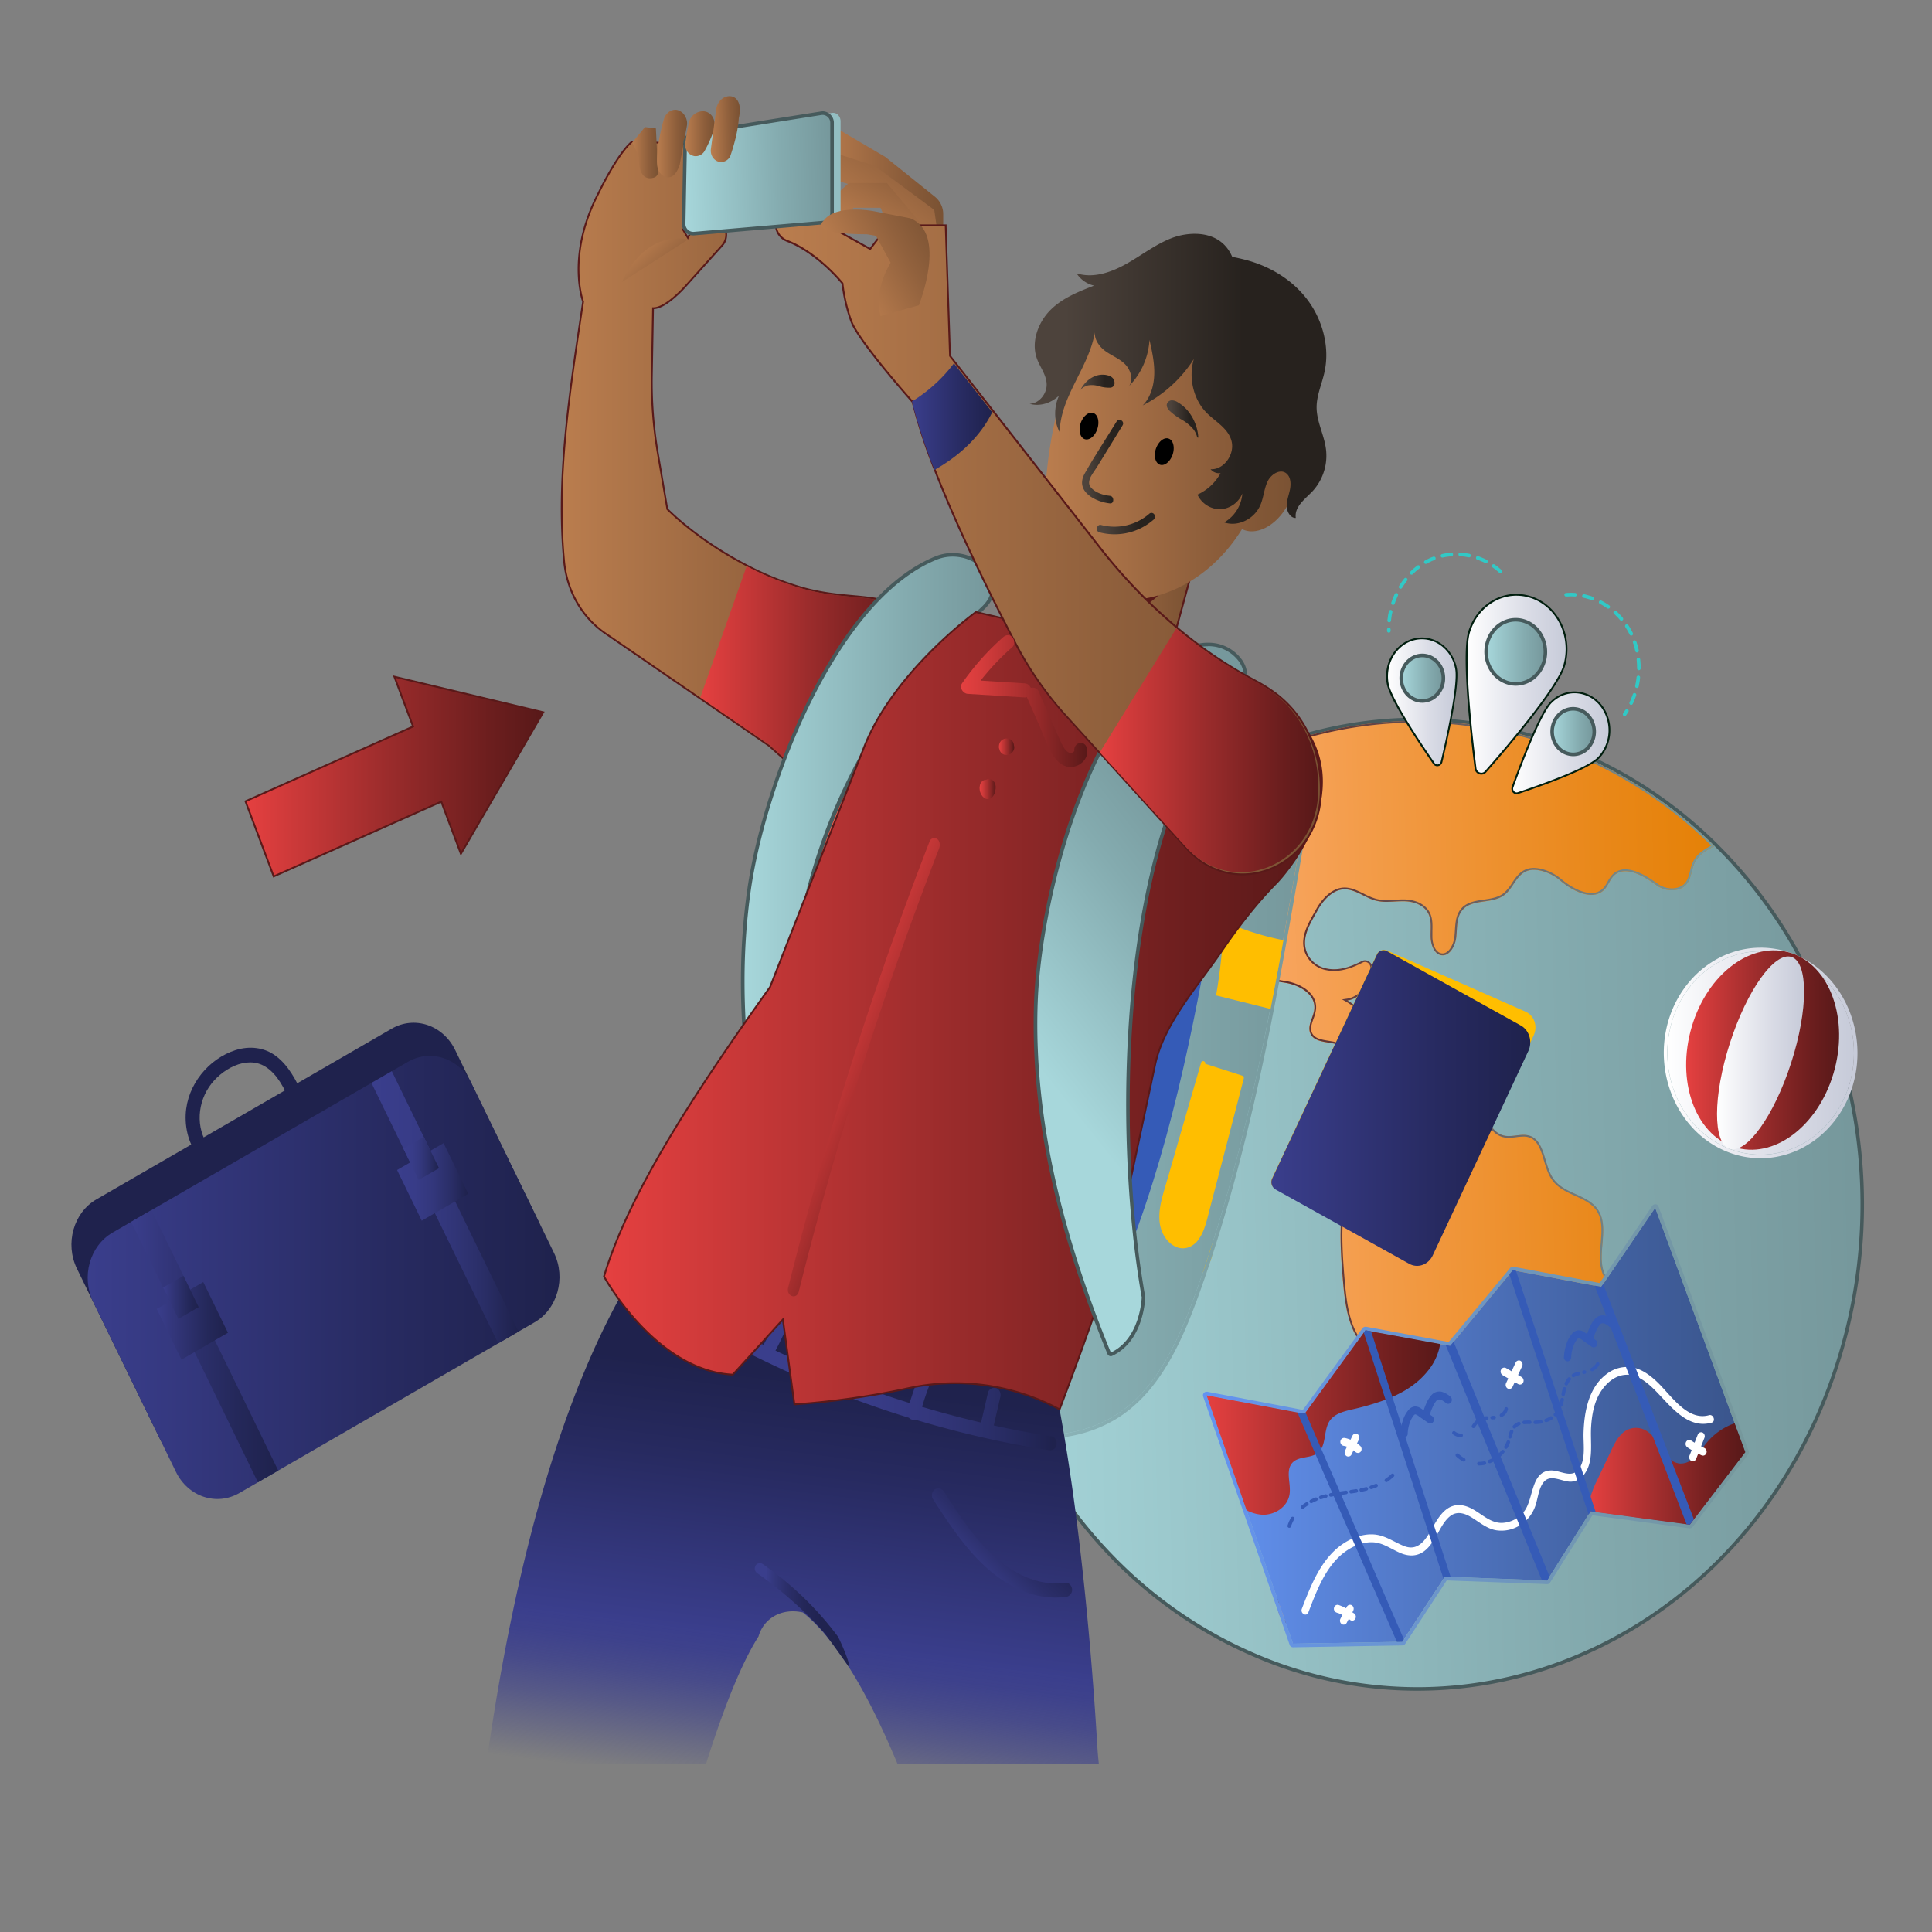 <svg xmlns="http://www.w3.org/2000/svg" xmlns:xlink="http://www.w3.org/1999/xlink" viewBox="0 0 1080 1080"><rect x="0" y="0" width="1080" height="1080" fill="#808080" stroke="none"/><defs><linearGradient id="a" x1="543.61" y1="679.3" x2="1040.96" y2="667.03" gradientUnits="userSpaceOnUse"><stop offset="0" stop-color="#a7d7db"/><stop offset="0.65" stop-color="#84abaf"/><stop offset="0.99" stop-color="#76989c"/></linearGradient><linearGradient id="b" x1="687.71" y1="658.19" x2="962.68" y2="651.41" gradientUnits="userSpaceOnUse"><stop offset="0" stop-color="#faa96a"/><stop offset="0.29" stop-color="#f39c49"/><stop offset="0.76" stop-color="#e9881a"/><stop offset="0.99" stop-color="#e58107"/></linearGradient><linearGradient id="c" x1="683.61" y1="656.49" x2="958.28" y2="656.49" gradientUnits="userSpaceOnUse"><stop offset="0" stop-color="#591919"/><stop offset="0.44" stop-color="#675759"/><stop offset="0.81" stop-color="#728689"/><stop offset="0.99" stop-color="#76989c"/></linearGradient><linearGradient id="d" x1="819.88" y1="382.49" x2="875.69" y2="382.49" gradientUnits="userSpaceOnUse"><stop offset="0" stop-color="#fff"/><stop offset="0.61" stop-color="#dadce6"/><stop offset="0.99" stop-color="#c7cbd9"/></linearGradient><linearGradient id="e" x1="830.75" y1="364.39" x2="863.88" y2="364.39" xlink:href="#a"/><linearGradient id="f" x1="775.37" y1="392.34" x2="814.23" y2="392.34" xlink:href="#d"/><linearGradient id="g" x1="783.28" y1="379.12" x2="806.85" y2="379.12" xlink:href="#a"/><linearGradient id="h" x1="845.31" y1="415.25" x2="899.64" y2="415.25" xlink:href="#d"/><linearGradient id="i" x1="867.66" y1="408.96" x2="891.17" y2="408.96" xlink:href="#a"/><clipPath id="j"><rect x="143.37" y="37.79" width="708.73" height="948.41" fill="none"/></clipPath><linearGradient id="k" x1="441.42" y1="617.02" x2="728.76" y2="617.02" xlink:href="#a"/><linearGradient id="l" x1="439.41" y1="617.02" x2="730.75" y2="617.02" xlink:href="#a"/><linearGradient id="m" x1="313.96" y1="268.42" x2="519.88" y2="268.42" gradientUnits="userSpaceOnUse"><stop offset="0" stop-color="#ba7d4e"/><stop offset="0.65" stop-color="#8d5e3b"/><stop offset="0.99" stop-color="#7a5233"/></linearGradient><linearGradient id="n" x1="356.9" y1="136.43" x2="383.34" y2="163.67" xlink:href="#m"/><linearGradient id="o" x1="391.47" y1="386.7" x2="519.27" y2="386.7" gradientUnits="userSpaceOnUse"><stop offset="0" stop-color="#e54040"/><stop offset="0.47" stop-color="#9c2c2c"/><stop offset="0.82" stop-color="#6c1e1e"/><stop offset="0.99" stop-color="#591919"/></linearGradient><linearGradient id="p" x1="353.44" y1="85.33" x2="367.84" y2="85.33" xlink:href="#m"/><linearGradient id="q" x1="367.25" y1="80.26" x2="384.06" y2="80.26" xlink:href="#m"/><linearGradient id="r" x1="415.19" y1="503.85" x2="554.89" y2="503.85" xlink:href="#a"/><linearGradient id="s" x1="468.14" y1="1004.98" x2="497.4" y2="774.23" gradientUnits="userSpaceOnUse"><stop offset="0" stop-color="#3a3e8c" stop-opacity="0"/><stop offset="0.07" stop-color="#3a3e8c" stop-opacity="0.26"/><stop offset="0.16" stop-color="#3a3e8c" stop-opacity="0.58"/><stop offset="0.24" stop-color="#3a3e8c" stop-opacity="0.81"/><stop offset="0.31" stop-color="#3a3e8c" stop-opacity="0.95"/><stop offset="0.36" stop-color="#3a3e8c"/><stop offset="0.77" stop-color="#272a60"/><stop offset="0.99" stop-color="#1f224d"/></linearGradient><linearGradient id="t" x1="360.85" y1="759.25" x2="590.69" y2="759.25" gradientUnits="userSpaceOnUse"><stop offset="0.36" stop-color="#3a3e8c"/><stop offset="0.53" stop-color="#383c88"/><stop offset="0.68" stop-color="#34377d"/><stop offset="0.83" stop-color="#2b2f6a"/><stop offset="0.98" stop-color="#202350"/><stop offset="0.99" stop-color="#1f224d"/></linearGradient><linearGradient id="u" x1="538.53" y1="885.74" x2="592.48" y2="827.33" gradientUnits="userSpaceOnUse"><stop offset="0.12" stop-color="#3a3e8c"/><stop offset="0.19" stop-color="#34387e"/><stop offset="0.35" stop-color="#2b2e69"/><stop offset="0.52" stop-color="#242759"/><stop offset="0.71" stop-color="#202350"/><stop offset="0.99" stop-color="#1f224d"/></linearGradient><linearGradient id="v" x1="421.93" y1="902.78" x2="474.66" y2="902.78" xlink:href="#u"/><linearGradient id="w" x1="337.64" y1="565" x2="738.94" y2="565" xlink:href="#o"/><linearGradient id="x" x1="586.12" y1="604.43" x2="710.68" y2="505.66" xlink:href="#a"/><linearGradient id="y" x1="593.71" y1="360.56" x2="667.71" y2="360.56" xlink:href="#m"/><linearGradient id="z" x1="584.36" y1="243.55" x2="725.04" y2="243.55" xlink:href="#m"/><linearGradient id="aa" x1="575.53" y1="211.75" x2="741.46" y2="211.75" gradientUnits="userSpaceOnUse"><stop offset="0.12" stop-color="#4d433c"/><stop offset="0.72" stop-color="#27221e"/></linearGradient><linearGradient id="ab" x1="604.87" y1="258.07" x2="627.86" y2="258.07" xlink:href="#aa"/><linearGradient id="ac" x1="613.16" y1="292.69" x2="645.63" y2="292.69" xlink:href="#aa"/><linearGradient id="ad" x1="652.25" y1="234.21" x2="669.9" y2="234.21" xlink:href="#aa"/><linearGradient id="ae" x1="603.94" y1="213.74" x2="623.06" y2="213.74" xlink:href="#aa"/><linearGradient id="af" x1="457.33" y1="99.09" x2="527.26" y2="99.09" xlink:href="#m"/><linearGradient id="ag" x1="469.92" y1="124.07" x2="518.85" y2="60.99" xlink:href="#m"/><linearGradient id="ah" x1="483.05" y1="132.16" x2="514.65" y2="79.13" xlink:href="#m"/><linearGradient id="ai" x1="433.65" y1="303.72" x2="738.39" y2="303.72" xlink:href="#m"/><linearGradient id="aj" x1="509.82" y1="232.9" x2="554.67" y2="232.9" gradientUnits="userSpaceOnUse"><stop offset="0" stop-color="#3a3e8c"/><stop offset="0.65" stop-color="#272a60"/><stop offset="0.99" stop-color="#1f224d"/></linearGradient><linearGradient id="ak" x1="614.83" y1="419.43" x2="736.96" y2="419.43" xlink:href="#o"/><linearGradient id="al" x1="381.5" y1="97.95" x2="465.8" y2="95.87" xlink:href="#a"/><linearGradient id="am" x1="383.07" y1="74.77" x2="399.59" y2="74.77" xlink:href="#m"/><linearGradient id="an" x1="396.17" y1="72.35" x2="412.99" y2="72.35" gradientTransform="translate(-0.79 9.78) rotate(-1.41)" xlink:href="#m"/><linearGradient id="ao" x1="471.74" y1="155.1" x2="524.42" y2="125.16" gradientUnits="userSpaceOnUse"><stop offset="0" stop-color="#ba7d4e"/><stop offset="0.6" stop-color="#91613d"/><stop offset="0.99" stop-color="#7a5233"/></linearGradient><linearGradient id="ap" x1="453.96" y1="585.31" x2="520.67" y2="611.17" gradientUnits="userSpaceOnUse"><stop offset="0" stop-color="#e54040"/><stop offset="0.16" stop-color="#d53c3c"/><stop offset="0.46" stop-color="#ad3030"/><stop offset="0.88" stop-color="#6c1e1e"/><stop offset="0.99" stop-color="#591919"/></linearGradient><linearGradient id="aq" x1="537.18" y1="391.9" x2="607.81" y2="391.9" xlink:href="#ap"/><linearGradient id="ar" x1="547.58" y1="441.07" x2="556.63" y2="441.07" xlink:href="#ap"/><linearGradient id="as" x1="558.08" y1="417.37" x2="566.86" y2="417.37" xlink:href="#ap"/><linearGradient id="at" x1="137.22" y1="434.1" x2="303.68" y2="434.1" xlink:href="#o"/><linearGradient id="au" x1="710.67" y1="619.4" x2="855.37" y2="619.4" xlink:href="#aj"/><linearGradient id="av" x1="674.47" y1="797" x2="975.65" y2="797" gradientUnits="userSpaceOnUse"><stop offset="0" stop-color="#6393f2"/><stop offset="0.31" stop-color="#557dce"/><stop offset="0.77" stop-color="#41609f"/><stop offset="0.99" stop-color="#3a558c"/></linearGradient><linearGradient id="aw" x1="672.47" y1="797" x2="977.65" y2="797" gradientUnits="userSpaceOnUse"><stop offset="0" stop-color="#6393f2"/><stop offset="0.2" stop-color="#6794de"/><stop offset="0.73" stop-color="#7297af"/><stop offset="0.99" stop-color="#76989c"/></linearGradient><linearGradient id="ax" x1="888.45" y1="823.96" x2="975.65" y2="823.96" xlink:href="#o"/><linearGradient id="ay" x1="674.47" y1="795.19" x2="805.06" y2="795.19" xlink:href="#o"/><linearGradient id="az" x1="49.01" y1="714.11" x2="312.75" y2="714.11" xlink:href="#aj"/><linearGradient id="ba" x1="73.32" y1="752.54" x2="155.53" y2="752.54" gradientUnits="userSpaceOnUse"><stop offset="0" stop-color="#3a3e8c"/><stop offset="0.23" stop-color="#33367b"/><stop offset="0.72" stop-color="#24285a"/><stop offset="0.99" stop-color="#1f224d"/></linearGradient><linearGradient id="bb" x1="87.63" y1="738.37" x2="127.42" y2="738.37" xlink:href="#ba"/><linearGradient id="bc" x1="94.53" y1="738.37" x2="120.53" y2="738.37" xlink:href="#ba"/><linearGradient id="bd" x1="91.19" y1="725.22" x2="111.06" y2="725.22" xlink:href="#ba"/><linearGradient id="be" x1="207.65" y1="674.86" x2="289.86" y2="674.86" gradientUnits="userSpaceOnUse"><stop offset="0" stop-color="#3a3e8c"/><stop offset="0.25" stop-color="#383c88"/><stop offset="0.5" stop-color="#33377c"/><stop offset="0.76" stop-color="#2a2e67"/><stop offset="0.99" stop-color="#1f224d"/></linearGradient><linearGradient id="bf" x1="221.96" y1="660.69" x2="261.76" y2="660.69" xlink:href="#be"/><linearGradient id="bg" x1="228.86" y1="660.69" x2="254.86" y2="660.69" xlink:href="#be"/><linearGradient id="bh" x1="225.52" y1="647.54" x2="245.4" y2="647.54" xlink:href="#be"/><linearGradient id="bi" x1="932.05" y1="588.62" x2="1036.38" y2="588.62" xlink:href="#d"/><linearGradient id="bj" x1="930.07" y1="588.62" x2="1038.36" y2="588.62" xlink:href="#d"/><linearGradient id="bk" x1="941.53" y1="588.62" x2="1026.9" y2="588.62" gradientTransform="translate(1308.2 -511.46) rotate(75.53)" xlink:href="#o"/><linearGradient id="bl" x1="959.87" y1="588.62" x2="1008.56" y2="588.62" gradientTransform="translate(1242.17 -528.79) rotate(72.12)" xlink:href="#d"/></defs><title>world</title><g style="isolation:isolate"><path d="M792.29,944.15A229.54,229.54,0,0,1,702,925.56c-61.67-26.19-110.36-76.95-137.11-142.92a291.29,291.29,0,0,1-4.25-207.88c1.59-4.43,3.24-8.7,5.05-13.06C583.78,518,612.24,480.24,648,452.51a243.43,243.43,0,0,1,58.84-33.75c7-2.79,14.16-5.27,21.3-7.35a227.74,227.74,0,0,1,106.78-5.21,235,235,0,0,1,47.75,14.57,244.64,244.64,0,0,1,76.64,51.61,266.8,266.8,0,0,1,43.14,55.94,291.9,291.9,0,0,1,35.92,184.08A292.08,292.08,0,0,1,1024,771.54c-2.59,7.25-5.49,14.45-8.62,21.39-19.23,42.64-48.58,79.12-84.87,105.49C889.35,928.34,841.55,944.15,792.29,944.15Z" fill="url(#a)"/><path d="M792.39,403.18a226.46,226.46,0,0,1,42.36,4,233.91,233.91,0,0,1,47.55,14.51,244.08,244.08,0,0,1,76.32,51.4,265.51,265.51,0,0,1,43,55.73,290.95,290.95,0,0,1,21.46,242.38q-3.91,10.95-8.59,21.32c-19.75,43.78-49.29,79.47-84.55,105.1C889.5,927,841.58,943.15,792.29,943.15a229.05,229.05,0,0,1-89.88-18.51c-63.55-27-111-79.4-136.57-142.38a291.39,291.39,0,0,1-4.23-207.17c1.58-4.41,3.25-8.73,5-13,18.6-45,47.3-81.89,82-108.79a242.33,242.33,0,0,1,58.59-33.61q10.46-4.19,21.21-7.32a227.89,227.89,0,0,1,63.95-9.19m0-2v0a230,230,0,0,0-64.51,9.27c-7.17,2.09-14.37,4.58-21.39,7.38a244.38,244.38,0,0,0-59.08,33.89c-35.92,27.84-64.49,65.74-82.63,109.6-1.81,4.37-3.46,8.65-5.06,13.1A293.42,293.42,0,0,0,564,783a272.74,272.74,0,0,0,54.44,85.3,246.56,246.56,0,0,0,83.21,58.16,229.41,229.41,0,0,0,163.43,6.82,242.58,242.58,0,0,0,66-34.07c36.43-26.48,65.89-63.09,85.19-105.89,3.14-7,6.05-14.19,8.65-21.46a293.55,293.55,0,0,0,14.44-59.34,292.87,292.87,0,0,0-36.05-184.72A267.6,267.6,0,0,0,960,471.67a245.58,245.58,0,0,0-76.95-51.82,235.55,235.55,0,0,0-48-14.63,229.22,229.22,0,0,0-42.74-4Z" fill="#465a5c"/><path d="M938,774.76c-5.9,6.17-14.7,7.4-22.88,8.28s-16.94,2.1-22.88,8.23c-6.82,7-8.34,19.13-16.2,24.72-8.07,5.77-19.74,2.3-27.57,8.44-6.61,5.19-8.27,15.5-14.57,21.09-11.72,10.39-31.58-1.17-43.56,8.94-3.38,2.86-5.69,7.24-9.58,9.31-4.27,2.33-9.42,1.2-14-.32s-9.3-3.5-14-2.72c-6,1-11.73,8.34-6.15,14.62a6.52,6.52,0,0,1,1.07,7c-2.06,4.3-6.92,1-10.59,2-3.93,1-5.26,6.39-5.27,10.77,0,4.87.38,10.45-3.52,13.43-3.3,2.53-7.8,1.48-10.6-1.7-4.26-4.85-4.17-11.85-3.22-18.16,5.21-34.2,30.14-60,49.84-87.16,7.61-10.54,14.83-24.91,8.78-36.56-2.86-5.52-8.12-9-12-13.69-8-9.75-9.49-23.78-10.57-36.83-2-24.19-3.21-51.37,11.38-69.72a54.8,54.8,0,0,1,18-14.23c4.28-2.18,3.93-9.11-.63-10.41h-.11c-6.08-1.71-12.57-.81-18.67-2.4s-12.24-7.23-11.3-14c.75-5.29,5.62-10,4-15-2.69-8.62-18.37-3-21-11.62-1.31-4.28,2.05-8.54,2.45-13,.73-8.41-8.51-13.4-16.18-14.63s-16.88-2.27-20.37-9.81c-2.45-5.28-.89-11.64,1.22-17.07s4.75-11,4.44-16.85-5.26-11.92-10.46-10.35c-2.52.75-4.81,3.1-7.51,1.11a6,6,0,0,1-2.1-5.62c3.39-25.77,15.21-50.11,32.8-67.7,3.11-3.1,7.09-6.86,11.64-10.95a227.23,227.23,0,0,1,153.83,9.32A243.71,243.71,0,0,1,958.28,473c-4.36,2.32-8.65,4.62-10.89,9.15-2.63,5.36-1.59,12.7-9.14,15a14.36,14.36,0,0,1-12.51-2.44c-6.31-4.56-17.46-11.6-23.8-4.91-2,2.05-2.89,5-4.73,7.1-6.33,7.31-18,1.34-24.78-4.38a27.08,27.08,0,0,0-9.61-5.34c-14.25-4.27-15.11,8-21.76,13.11-7.15,5.55-19.07,1.7-24.25,9.43-2.7,4-2.2,9.54-2.8,14.49s-3.9,10.6-8.42,9.8c-3.89-.69-5.74-5.71-5.87-10s.63-8.82-1.06-12.71c-2.29-5.25-8.23-7.28-13.56-7.43s-10.75,1-15.94-.33c-9.18-2.36-16.92-12.31-27.88-1.16a30.85,30.85,0,0,0-4.88,6.8c-4,7.33-10.13,16.3-4.93,25.27a15,15,0,0,0,9.64,6.91c7.17,1.62,13.86-.86,20.25-4.11a4,4,0,0,1,5.69,3.81c0,8.49-5.95,17.09-13.85,18.27l.23.13a32.83,32.83,0,0,1,15.9,24.82c0,.26.07.53.11.78.92,5.21,4.08,9.55,7.28,13.51,1.48,1.84,3,3.61,4.54,5.38,5.86,6.61,14.79,8,22.61,4.59a12.31,12.31,0,0,1,1.5-.55,17.81,17.81,0,0,1,19,5.87c5.68,6.93,7.67,18.61,15.92,20.87,5,1.36,10.46-1.54,15.3.39,8.18,3.3,7.44,16.39,12.77,23.93,6.25,8.86,19.89,8.6,25.38,18,6.1,10.43-2,25.48,3.72,36.18,4.82,9.13,17.36,10.65,22,19.89,2.73,5.4,2.51,13.09,7.39,16.31s12-.31,14.76,9.52A16.69,16.69,0,0,1,938,774.76Z" fill="url(#b)"/><path d="M792.05,404a227.62,227.62,0,0,1,89.5,18.44,242.22,242.22,0,0,1,75.06,50.26c-4,2.16-8,4.56-10.11,8.95a27.36,27.36,0,0,0-1.77,5.31c-1.08,4.15-2,7.72-6.77,9.17a11.87,11.87,0,0,1-3.41.5,14.07,14.07,0,0,1-8.23-2.79c-4.66-3.37-11.58-7.85-17.76-7.85a9.71,9.71,0,0,0-7.34,3.06,18.67,18.67,0,0,0-2.67,3.93,19.13,19.13,0,0,1-2.1,3.21,8.72,8.72,0,0,1-6.91,3c-5.56,0-12.15-3.89-16.47-7.53a27.86,27.86,0,0,0-10-5.54,19.86,19.86,0,0,0-5.67-.93c-6.52,0-9.43,4.32-12.25,8.51a23.55,23.55,0,0,1-4.74,5.7c-3,2.31-7,2.91-10.92,3.48-5.13.75-10.44,1.53-13.55,6.18-2.15,3.22-2.4,7.22-2.65,11.08-.08,1.28-.16,2.6-.31,3.84-.56,4.33-3.23,9-6.57,9a3.23,3.23,0,0,1-.69-.07c-3.29-.58-4.92-5.09-5-9.05,0-1.16,0-2.37,0-3.55.08-3.2.16-6.51-1.15-9.52-2.12-4.84-7.52-7.84-14.45-8l-1,0c-1.53,0-3.08.09-4.57.17s-3,.17-4.44.17a22.49,22.49,0,0,1-5.67-.62,36,36,0,0,1-7-2.9c-3.42-1.71-7-3.47-10.78-3.47s-7.48,1.79-11.11,5.48a31.52,31.52,0,0,0-5,7l-1.14,2c-3.92,6.94-8.8,15.58-3.78,24.22a15.86,15.86,0,0,0,10.28,7.38,21.58,21.58,0,0,0,4.82.54c6,0,11.5-2.39,16.1-4.73a2.7,2.7,0,0,1,1.24-.3,2.94,2.94,0,0,1,2.05.88,3.27,3.27,0,0,1,.95,2.33c0,8.47-5.87,16.23-13,17.3l-2.86.42,2.51,1.43.12.07.1.06a31.77,31.77,0,0,1,15.4,24.07c0,.28.08.56.13.84,1,5.52,4.37,10.1,7.48,14,1.5,1.86,3.06,3.66,4.58,5.42a19.71,19.71,0,0,0,14.91,6.74,21.65,21.65,0,0,0,8.84-1.91,14.89,14.89,0,0,1,1.41-.51,15.26,15.26,0,0,1,4.77-.75,17.17,17.17,0,0,1,13.15,6.31,46.43,46.43,0,0,1,5,8.39c2.8,5.52,5.69,11.23,11.42,12.81a12.6,12.6,0,0,0,3.37.41,35,35,0,0,0,4.24-.35,32.85,32.85,0,0,1,4-.33,9.41,9.41,0,0,1,3.61.62c4.51,1.81,6.11,7.1,7.79,12.71,1.15,3.81,2.34,7.76,4.54,10.86,3.17,4.5,8.1,6.74,12.87,8.91,5,2.28,9.79,4.44,12.47,9,2.93,5,2.41,11.18,1.86,17.69s-1.09,12.93,1.84,18.46c2.51,4.76,7,7.54,11.31,10.22s8.47,5.24,10.7,9.65a33.75,33.75,0,0,1,2.11,6.25c1.08,4,2.19,8.18,5.61,10.44a14.33,14.33,0,0,0,5.77,1.86c3.71.63,6.91,1.17,8.59,7.1a15.67,15.67,0,0,1-3.4,14.86c-5.49,5.75-13.67,7.06-22.27,8-7.19.79-17,1.87-23.49,8.52-3.18,3.28-5.24,7.6-7.23,11.77-2.43,5.1-4.72,9.91-8.84,12.83-3.74,2.69-8.29,3.26-13.11,3.87-5.05.64-10.28,1.3-14.49,4.61-3.59,2.81-5.77,7-7.88,11.12-1.88,3.65-3.83,7.42-6.74,10-4.45,4-10.27,4.48-15.38,4.48-1.89,0-3.85-.08-5.75-.16s-3.9-.16-5.84-.16c-5.4,0-11.58.57-16.56,4.77a34.07,34.07,0,0,0-3.84,4c-1.75,2-3.41,4-5.57,5.15a10.47,10.47,0,0,1-5.16,1.21,26.57,26.57,0,0,1-8-1.59l-1.53-.53c-3.43-1.19-7-2.42-10.59-2.42a14.16,14.16,0,0,0-2.38.19,11.57,11.57,0,0,0-8.75,7.19,8.79,8.79,0,0,0,2,9.07,5.53,5.53,0,0,1,.91,5.93,2.78,2.78,0,0,1-2.92,1.71,17.65,17.65,0,0,1-2.38-.23,19.82,19.82,0,0,0-2.79-.26,7.19,7.19,0,0,0-1.86.22c-4.41,1.18-6,6.84-6,11.73,0,.48,0,1,0,1.46,0,4.32,0,8.8-3.11,11.19a5.88,5.88,0,0,1-3.56,1.2,7.85,7.85,0,0,1-5.69-2.77c-4.28-4.88-3.75-12.23-3-17.35,4.16-27.28,21.22-49.46,37.73-70.9,4-5.17,8.09-10.51,11.93-15.82,10.8-15,13.86-28,8.86-37.61-1.88-3.62-4.74-6.38-7.5-9.06a59.81,59.81,0,0,1-4.61-4.81c-7.55-9.15-9.15-21.84-10.35-36.27-2.09-25.18-2.95-51.25,11.18-69a53.33,53.33,0,0,1,17.62-14,6.76,6.76,0,0,0,3.52-6.77,6.14,6.14,0,0,0-4.32-5.49l-.21,0a45.79,45.79,0,0,0-9.67-1.26,46,46,0,0,1-8.93-1.12c-5.87-1.53-11.42-6.76-10.57-12.86a21.28,21.28,0,0,1,2.11-5.82c1.45-3.06,3-6.22,1.89-9.62-1.53-4.9-6.73-5.75-11.32-6.5-4.4-.71-8.55-1.39-9.69-5.11-.69-2.28.16-4.67,1.06-7.19a22.06,22.06,0,0,0,1.44-5.44c.76-8.79-8.29-14.3-17-15.7l-1.45-.23c-7.09-1.14-15.12-2.43-18.18-9-1.88-4.07-1.49-9.25,1.25-16.29.31-.82.64-1.63,1-2.45,1.88-4.72,3.82-9.6,3.55-14.81-.29-5.47-4.37-11.55-9.77-11.55a7.08,7.08,0,0,0-2,.29,15.13,15.13,0,0,0-2.18.91,7,7,0,0,1-2.82.94,2.7,2.7,0,0,1-1.63-.59,5,5,0,0,1-1.7-4.68c3.38-25.7,14.93-49.54,32.52-67.12,3.14-3.14,7.09-6.86,11.43-10.76a226.6,226.6,0,0,1,63.44-9.1m0-1a227.72,227.72,0,0,0-63.94,9.2c-4.55,4.09-8.53,7.85-11.64,10.95-17.59,17.59-29.41,41.93-32.8,67.7a6,6,0,0,0,2.1,5.62,3.64,3.64,0,0,0,2.22.78c1.8,0,3.49-1.36,5.29-1.89a5.87,5.87,0,0,1,1.69-.25c4.54,0,8.49,5.36,8.77,10.6.31,5.88-2.36,11.41-4.44,16.85s-3.67,11.79-1.22,17.07c3.49,7.54,12.71,8.55,20.37,9.81s16.91,6.22,16.18,14.63c-.4,4.46-3.76,8.72-2.45,13,2.63,8.62,18.31,3,21,11.62,1.59,5-3.28,9.71-4,15-.94,6.74,5.21,12.38,11.3,14s12.59.69,18.67,2.4h.11c4.56,1.3,4.91,8.23.63,10.41a54.8,54.8,0,0,0-18,14.23c-14.59,18.35-13.39,45.53-11.38,69.72,1.08,13,2.53,27.08,10.57,36.83,3.87,4.7,9.13,8.17,12,13.69,6,11.65-1.17,26-8.78,36.56-19.7,27.2-44.63,53-49.84,87.16-1,6.31-1,13.31,3.22,18.16a8.77,8.77,0,0,0,6.44,3.11,6.72,6.72,0,0,0,4.16-1.41c3.9-3,3.47-8.56,3.52-13.43,0-4.38,1.34-9.72,5.27-10.77a6,6,0,0,1,1.6-.19c1.71,0,3.55.49,5.17.49a3.78,3.78,0,0,0,3.82-2.28,6.52,6.52,0,0,0-1.07-7c-5.58-6.28.16-13.65,6.15-14.62a13.83,13.83,0,0,1,2.22-.17c4,0,7.94,1.58,11.8,2.89a26.94,26.94,0,0,0,8.36,1.65,11.56,11.56,0,0,0,5.63-1.33c3.89-2.07,6.2-6.45,9.58-9.31,4.49-3.78,10.07-4.53,15.92-4.53,3.83,0,7.77.32,11.59.32,5.94,0,11.58-.77,16-4.73,6.3-5.59,8-15.9,14.57-21.09,7.83-6.14,19.5-2.67,27.57-8.44,7.86-5.59,9.38-17.69,16.2-24.72,5.94-6.13,14.73-7.33,22.88-8.23s17-2.11,22.88-8.28a16.69,16.69,0,0,0,3.64-15.83c-2.78-9.83-9.94-6.33-14.76-9.52s-4.66-10.91-7.39-16.31c-4.66-9.24-17.2-10.76-22-19.89-5.67-10.7,2.38-25.75-3.72-36.18-5.49-9.42-19.13-9.16-25.38-18-5.33-7.54-4.59-20.63-12.77-23.93a10.72,10.72,0,0,0-4-.69c-2.7,0-5.49.68-8.21.68a11.55,11.55,0,0,1-3.1-.38c-8.25-2.26-10.24-13.94-15.92-20.87a18.17,18.17,0,0,0-13.93-6.67,16.3,16.3,0,0,0-5.08.8,12.31,12.31,0,0,0-1.5.55,20.9,20.9,0,0,1-8.44,1.82,18.71,18.71,0,0,1-14.17-6.41c-1.53-1.77-3.06-3.54-4.54-5.38-3.2-4-6.36-8.3-7.28-13.51,0-.25-.08-.52-.11-.78a32.83,32.83,0,0,0-15.9-24.82l-.23-.13c7.9-1.18,13.81-9.78,13.85-18.27a4.13,4.13,0,0,0-4-4.22,3.69,3.69,0,0,0-1.69.41c-5,2.54-10.19,4.62-15.65,4.62a20.85,20.85,0,0,1-4.6-.51,15,15,0,0,1-9.64-6.91c-5.2-9,.89-17.94,4.93-25.27a30.85,30.85,0,0,1,4.88-6.8c3.78-3.85,7.18-5.18,10.39-5.18,6.08,0,11.48,4.8,17.49,6.34a23.67,23.67,0,0,0,5.92.65c3,0,6-.34,9-.34l1,0c5.33.15,11.27,2.19,13.56,7.43,1.69,3.89.9,8.43,1.06,12.71s2,9.31,5.87,10a5.1,5.1,0,0,0,.86.08c4.07,0,7-5.24,7.56-9.88.6-4.95.1-10.46,2.8-14.49,5.18-7.73,17.1-3.88,24.25-9.43,5.69-4.4,7.14-14,16.38-14a18.62,18.62,0,0,1,5.38.89,27.08,27.08,0,0,1,9.61,5.34c4.53,3.83,11.26,7.77,17.11,7.77a9.73,9.73,0,0,0,7.67-3.39c1.84-2.12,2.78-5.05,4.73-7.1a8.75,8.75,0,0,1,6.62-2.75c5.88,0,12.73,4.45,17.18,7.66a15.15,15.15,0,0,0,8.81,3,12.7,12.7,0,0,0,3.7-.54c7.55-2.3,6.51-9.64,9.14-15,2.24-4.53,6.53-6.83,10.89-9.15a243.71,243.71,0,0,0-76.34-51.42A229.11,229.11,0,0,0,792.05,403Z" fill="url(#c)"/><path d="M672.55,709.62c-5.9,6.18-14.71,7.41-22.88,8.3s-16.93,2.08-22.88,8.22c-6.82,7-8.35,19.13-16.2,24.72-8.07,5.78-19.73,2.3-27.57,8.45-6.61,5.19-8.26,15.5-14.58,21.08a14.12,14.12,0,0,1-2.61,1.88,291.48,291.48,0,0,1-4.22-207.18c1.58-4.41,3.25-8.73,5-13,2.07,3.54,4.51,6.45,8.22,7.47,5,1.38,10.47-1.54,15.31.39,8.18,3.3,7.44,16.39,12.76,23.93,6.25,8.86,19.9,8.6,25.38,18,6.1,10.43-1.94,25.48,3.73,36.18,4.81,9.12,17.35,10.66,22,19.89,2.72,5.41,2.51,13.09,7.38,16.32s12-.32,14.76,9.51A16.61,16.61,0,0,1,672.55,709.62Z" fill="none" stroke="#ffbe00" stroke-miterlimit="10" stroke-width="2"/><path d="M828.1,432.48a3.33,3.33,0,0,1-3.25-3.05c-2.34-18.62-7.39-63.32-3.62-76s14.38-20.95,26.51-20.95a26,26,0,0,1,8.65,1.5c14.62,5.18,22.67,22.3,17.94,38.18-3.77,12.67-31.94,45.62-43.87,59.2A3.14,3.14,0,0,1,828.1,432.48Z" fill="url(#d)"/><path d="M847.74,333a25.49,25.49,0,0,1,8.48,1.47c14.4,5.1,22.3,21.92,17.64,37.57-3.8,12.75-33,46.79-43.78,59a2.61,2.61,0,0,1-2,.93,2.84,2.84,0,0,1-2.75-2.61c-2.11-16.76-7.43-63-3.64-75.78,3.75-12.59,14.48-20.59,26-20.59m0-1h0c-12.35,0-23.19,8.56-27,21.31s1.26,57.53,3.61,76.19A3.82,3.82,0,0,0,828.1,433a3.6,3.6,0,0,0,2.73-1.27c12-13.61,40.18-46.62,44-59.38,4.81-16.13-3.38-33.54-18.25-38.8a26.53,26.53,0,0,0-8.82-1.53Z" fill="#001e0e"/><path d="M847.34,382.32a15.46,15.46,0,0,1-5.15-.89c-8.66-3.07-13.43-13.19-10.64-22.57,2.21-7.42,8.54-12.41,15.74-12.41a15.18,15.18,0,0,1,5.15.9c8.66,3.06,13.44,13.18,10.64,22.56C860.87,377.33,854.55,382.32,847.34,382.32Z" fill="url(#e)"/><path d="M847.29,347.45a14.31,14.31,0,0,1,4.82.84c8.18,2.89,12.66,12.45,10,21.34-2.12,7.15-8.22,11.69-14.78,11.69a14.35,14.35,0,0,1-4.82-.84c-8.18-2.89-12.66-12.44-10-21.33,2.13-7.15,8.22-11.7,14.78-11.7m0-2h0c-7.65,0-14.36,5.28-16.7,13.13-2.94,9.88,2.11,20.55,11.27,23.79a16.37,16.37,0,0,0,5.48.95c7.65,0,14.36-5.27,16.7-13.12,2.94-9.88-2.11-20.56-11.26-23.8a16.43,16.43,0,0,0-5.49-.95Z" fill="#465a5c"/><path d="M803.5,427.83a2.34,2.34,0,0,1-1.93-1.05c-7.21-10.4-24.16-35.57-25.82-44.64-2.09-11.43,4.77-22.58,15.3-24.87a17.94,17.94,0,0,1,3.85-.42c9.25,0,17.27,7.15,19.07,17,1.67,9.07-5.12,39.4-8.12,52A2.42,2.42,0,0,1,803.5,427.83Z" fill="url(#f)"/><path d="M794.9,357.35c8.87,0,16.79,6.78,18.58,16.6,1.67,9.1-5.42,40.47-8.12,51.82a1.93,1.93,0,0,1-1.86,1.56,1.84,1.84,0,0,1-1.52-.83c-6.48-9.35-24.07-35.35-25.74-44.45-2-11.18,4.63-22.06,14.91-24.3a17.92,17.92,0,0,1,3.75-.4m0-1h0a18.33,18.33,0,0,0-4,.43c-10.79,2.34-17.82,13.76-15.68,25.45,1.67,9.17,18.67,34.41,25.9,44.84a2.84,2.84,0,0,0,2.34,1.26,3,3,0,0,0,2.84-2.33c3-12.65,9.8-43.07,8.13-52.23-1.85-10.1-10.08-17.42-19.57-17.42Z" fill="#001e0e"/><path d="M795,391.85c-5.6,0-10.45-4.31-11.53-10.25-1.26-6.87,2.89-13.58,9.24-15a11.56,11.56,0,0,1,2.34-.25c5.6,0,10.45,4.31,11.54,10.25,1.25,6.86-2.89,13.57-9.25,14.95A10.9,10.9,0,0,1,795,391.85Z" fill="url(#g)"/><path d="M795.09,367.39c5,0,9.53,3.85,10.55,9.43,1.17,6.35-2.63,12.53-8.47,13.8a10.36,10.36,0,0,1-2.13.23c-5,0-9.53-3.86-10.55-9.43-1.16-6.35,2.63-12.53,8.47-13.8a10.43,10.43,0,0,1,2.13-.23m0-2h0a11.58,11.58,0,0,0-2.55.28c-6.88,1.49-11.37,8.72-10,16.11,1.18,6.41,6.44,11.07,12.52,11.07a12.31,12.31,0,0,0,2.56-.28c6.87-1.49,11.36-8.72,10-16.11-1.17-6.41-6.44-11.07-12.52-11.07Z" fill="#465a5c"/><path d="M847.71,443.48a2.39,2.39,0,0,1-1.92-1,2.69,2.69,0,0,1-.31-2.48c4.37-12.14,15.22-41,21.46-47.32A18.5,18.5,0,0,1,880.13,387a18.88,18.88,0,0,1,14.34,6.83c7.28,8.58,6.81,22-1,29.89-6.24,6.29-33.54,15.81-45,19.62A2.28,2.28,0,0,1,847.71,443.48Z" fill="url(#h)"/><path d="M880.13,387.52a18.27,18.27,0,0,1,14,6.66,22,22,0,0,1-1,29.21c-6.25,6.3-34.5,16.08-44.78,19.49a1.73,1.73,0,0,1-.58.1,2.07,2.07,0,0,1-1.76-2.86c3.93-10.9,15.09-40.83,21.35-47.13a18,18,0,0,1,12.83-5.47m0-1a19,19,0,0,0-13.54,5.76c-6.31,6.36-17.2,35.34-21.58,47.51a3.2,3.2,0,0,0,.38,2.94,2.87,2.87,0,0,0,2.32,1.25,2.73,2.73,0,0,0,.89-.15c11.48-3.81,38.86-13.37,45.18-19.74,8-8.08,8.51-21.79,1.08-30.56a19.37,19.37,0,0,0-14.73-7Z" fill="#001e0e"/><path d="M879.45,421.71a11.45,11.45,0,0,1-8.7-4.14,13.53,13.53,0,0,1,.63-17.94,11.22,11.22,0,0,1,8-3.41,11.45,11.45,0,0,1,8.7,4.14,13.53,13.53,0,0,1-.63,17.94,11.22,11.22,0,0,1-8,3.41Z" fill="url(#i)"/><path d="M879.38,397.22a10.33,10.33,0,0,1,7.93,3.79,12.49,12.49,0,0,1-.57,16.59,10.24,10.24,0,0,1-7.29,3.11,10.38,10.38,0,0,1-7.93-3.79,12.49,12.49,0,0,1,.57-16.59,10.24,10.24,0,0,1,7.29-3.11m0-2a12.23,12.23,0,0,0-8.7,3.7,14.56,14.56,0,0,0-.69,19.3,12.46,12.46,0,0,0,9.46,4.49,12.27,12.27,0,0,0,8.71-3.7,14.57,14.57,0,0,0,.68-19.3,12.46,12.46,0,0,0-9.46-4.49Z" fill="#465a5c"/><path d="M875.48,332.47c14.59-1.22,29.48,7.7,36.37,21.78s5.37,32.52-3.69,45.05" fill="none" stroke="#31c9c6" stroke-linecap="round" stroke-linejoin="round" stroke-width="2" stroke-dasharray="5"/><path d="M838.84,319.5c-11.16-10.32-28-12.64-41.17-5.65s-21.88,22.88-21.3,38.82" fill="none" stroke="#31c9c6" stroke-linecap="round" stroke-linejoin="round" stroke-width="2" stroke-dasharray="5"/><g clip-path="url(#j)"><path d="M727,469.76c-3.14,18.37-6.3,36.74-9.6,55.09q-3.44,19.24-7.19,38.45C699.71,617.35,687,670.81,668.61,722.22c-9.14,25.47-20.72,51.75-41.74,66.68-14.81,10.52-33,14.3-50.69,13.25s-34.82-6.62-51.29-13.59c-21.24-9-42.18-20.79-57.17-39.48-24.53-30.59-29.28-74.83-24.79-115.18,5.16-46.41,21.39-91.89,49.29-127.4s67.83-60.45,110.53-64.89l118.93-9.88C730.82,440.72,729.3,456.54,727,469.76Z" fill="url(#k)"/><path d="M721.68,431.73c9.14,9,7.62,24.81,5.36,38-3.14,18.37-6.3,36.74-9.6,55.09q-3.44,19.24-7.19,38.45C699.71,617.35,687,670.81,668.61,722.22c-9.14,25.47-20.72,51.75-41.74,66.68-13.23,9.4-29.2,13.42-45,13.42-1.89,0-3.77-.06-5.65-.17-17.65-1-34.82-6.62-51.29-13.59-21.24-9-42.18-20.79-57.17-39.48-24.53-30.59-29.28-74.83-24.79-115.18,5.16-46.41,21.39-91.89,49.29-127.4s67.83-60.45,110.53-64.89l118.93-9.88m0-2h-.16l-118.93,9.89c-41.79,4.34-82.58,28.27-112,65.65a227.33,227.33,0,0,0-33.47,60.14,280.41,280.41,0,0,0-16.23,68.27c-2.47,22.21-1.95,43,1.54,61.83,4,21.82,12,40.26,23.68,54.82,16.93,21.1,41.18,33,57.95,40.07,20,8.46,36.5,12.83,51.95,13.75,1.92.11,3.87.17,5.77.17,17.52,0,33.49-4.77,46.19-13.79,21.46-15.23,33.1-41.51,42.47-67.64,16-44.6,29.24-95.19,41.73-159.2,2.38-12.2,4.8-25.15,7.19-38.49,3.12-17.33,6.09-34.57,9.6-55.1,2.46-14.38,3.68-30.35-5.93-39.8a2,2,0,0,0-1.4-.57Z" fill="url(#l)"/><path d="M694.41,601.29l-20.67-6.61a1.2,1.2,0,1,0-2.33-.6l-13.17,45.5Q655,651,651.66,662.33c-2,6.87-4.32,14.07-3.35,21.37.75,5.64,4,11,8.94,13.24,4.63,2.08,9.55.27,12.62-3.88,3.33-4.48,4.61-10.3,6-15.72q3-11.48,6-22.93l13.4-51.5A1.36,1.36,0,0,0,694.41,601.29Z" fill="#ffbe00"/><path d="M717.44,525.57Q714,544.81,710.25,564q-15.22-3.79-30.45-7.55a308.27,308.27,0,0,0,4.34-41.5A152.72,152.72,0,0,0,717.44,525.57Z" fill="#ffbe00"/><path d="M683.59,480.75c1.83-10.7,3.06-23.51-4.35-30.81l-96.35,8c-34.6,3.59-67,23.79-89.56,52.57s-35.75,65.6-39.93,103.21c-3.62,32.68.21,68.53,20.09,93.32,12.15,15.15,29.11,24.7,46.32,32,13.35,5.65,27.26,10.17,41.55,11s29.08-2.21,41.07-10.73c17-12.11,26.41-33.39,33.81-54C659.76,619.69,671.73,550,683.59,480.75Z" fill="#355bb7"/><path d="M429.86,416.85l-38.68-26.56-53-36.4c-13-8.92-21.3-23.5-22.88-40-4.39-45.77,2.54-91.84,10.57-145.17l0-.16c-.69-2-8.78-27.17,8.49-60.39.41-.88,10.52-22,18.71-28.93l.14-.12L409,81.33l-.09.56c-3.29,19.15-12.17,34.33-27.16,46.4l2.74,4.57c1.22-2.4,5.21-8.86,12.83-8.86a16.7,16.7,0,0,1,6,1.21,1.88,1.88,0,0,1,.82.6,8.94,8.94,0,0,1-.36,11.26l-19.12,21.24c-.47.56-11.81,13.95-19.44,13.95h-.17l-.66,37.14a233.64,233.64,0,0,0,3.24,43.38l5.4,31.77c11.61,11.41,27.84,22.89,44.55,31.53a166.26,166.26,0,0,0,30.86,12.42c10.87,3.05,19.89,3.86,27.85,4.58,14.21,1.29,26.48,2.4,43.27,15.27l.3.23L475.46,457.73Z" fill="url(#m)"/><path d="M353.44,79.62l55,2.18c-3.11,18.14-11.62,33.86-27.32,46.37l3.45,5.76s3.7-9.43,12.78-9.43a16.25,16.25,0,0,1,5.81,1.17,1.45,1.45,0,0,1,.61.45,8.46,8.46,0,0,1-.34,10.62L384.31,158s-11.58,13.78-19.07,13.78a4.78,4.78,0,0,1-.66,0l-.67,37.67a234.2,234.2,0,0,0,3.25,43.47l5.43,31.94c11.52,11.35,27.58,22.84,44.78,31.72a167.93,167.93,0,0,0,31,12.46c30.09,8.44,44.8-.29,70.94,19.77l-44,108.13-45.07-40.4-38.72-26.6-53-36.4c-12.71-8.75-21.1-23.34-22.67-39.64-4.39-45.79,2.58-92,10.61-145.32,0,0-9.59-25.45,8.42-60.12,0,0,10.39-21.79,18.59-28.78m-.35-1-.3.25c-8.26,7-18.42,28.22-18.84,29.11-9.39,18.07-11.2,33.63-11.06,43.5.13,9.7,2.06,15.84,2.52,17.15v0c-8,53.37-15,99.46-10.57,145.3,1.6,16.64,10,31.36,23.09,40.36l53,36.41,38.68,26.56,45,40.35,1,.95.54-1.31,44-108.14.28-.7-.6-.47c-16.9-13-29.24-14.08-43.53-15.37-7.94-.72-16.93-1.53-27.75-4.56a165.69,165.69,0,0,1-30.78-12.39c-16.61-8.58-32.74-20-44.3-31.32l-5.37-31.62a232.57,232.57,0,0,1-3.24-43.28l.65-36.66c7.86-.36,19-13.56,19.51-14.13l19.1-21.21a9.19,9.19,0,0,0,2.31-6.19,9.29,9.29,0,0,0-1.93-5.72,2.48,2.48,0,0,0-1.05-.77,17.26,17.26,0,0,0-6.15-1.23c-7.25,0-11.26,5.45-12.87,8.33l-2.05-3.43c14.88-12.1,23.72-27.3,27-46.43l.19-1.12-1.14,0-55-2.19Z" fill="#591919"/><path d="M384.57,133.93s-22.66-6.69-37.06,23.83" fill="url(#n)"/><path d="M519.27,348.75l-44,108.13-45.07-40.4-38.72-26.6,25.9-73.36a167.93,167.93,0,0,0,31,12.46C478.42,337.42,493.13,328.69,519.27,348.75Z" fill="url(#o)"/><path d="M499.35,399c-1.25-1.36-3.91-1.69-5.11,0a247.05,247.05,0,0,0-36.52,76.53q-3.25,11.61-5.38,23.55a4.11,4.11,0,0,0,2.53,4.85,3.63,3.63,0,0,0,4.45-2.75,243,243,0,0,1,27.87-77.48,224.87,224.87,0,0,1,12.16-19.12A4.35,4.35,0,0,0,499.35,399Z" fill="#ff604d" style="mix-blend-mode:screen"/><path d="M353.44,79.63l7.1-8.61,6.1.76,1.19,24.15a3.2,3.2,0,0,1-2,3.25c-3.26,1.11-9,1.23-8.75-12Z" fill="url(#p)"/><path d="M371.09,66.7c-1.61,5.63-4.29,16.53-3.77,25.22.19,3.23,2,6.23,4.88,7,2.47.7,5.49-.24,7.74-6.78l4-21.68a7.9,7.9,0,0,0-1-5.56,6.84,6.84,0,0,0-4.77-3.5C375,61,372.05,63.36,371.09,66.7Z" fill="url(#q)"/><path d="M439.37,697.55a1,1,0,0,1-.93-.72c-21.65-75.54-28.09-140.79-19.7-199.46,4.63-32.38,17.65-72.94,34-105.84,14.44-29.11,38.41-66.54,70.55-79.6a24.74,24.74,0,0,1,9.26-1.79c8.42,0,15.85,4,19.86,10.67a15.3,15.3,0,0,1,2.31,10.51c-1,5.15-5.14,8.72-8.51,11.58-70.72,60.18-110.54,158.15-103.92,255.69.47,6.81,1.15,13.82,1.81,20.6,2.55,26.16,5.18,53.21-3.74,77.7a1,1,0,0,1-.94.66Z" fill="url(#r)"/><path d="M532.53,311.14c7.48,0,15,3.45,19,10.19a14.39,14.39,0,0,1,2.17,9.81c-.86,4.73-4.68,8-8.17,11-70.43,59.93-110.86,159.39-104.27,256.51,2.24,32.89,9.3,67.25-1.87,97.9C421,632.29,410.21,564,419.73,497.51c8.32-58.2,47.41-161.69,103.91-184.66a23.75,23.75,0,0,1,8.89-1.71m0-2a25.53,25.53,0,0,0-9.64,1.86c-32.43,13.18-56.55,50.82-71.06,80.08-16.38,33-29.44,73.67-34.08,106.15-8.42,58.82-2,124.2,19.73,199.87a2,2,0,0,0,1.85,1.45h.08a2,2,0,0,0,1.87-1.31c9-24.71,6.35-51.88,3.79-78.14-.66-6.78-1.34-13.78-1.8-20.58-6.5-95.76,34.15-195.79,103.57-254.85,3.49-3,7.83-6.67,8.84-12.17a16.26,16.26,0,0,0-2.43-11.2c-4.2-7-11.94-11.16-20.72-11.16Z" fill="#465a5c"/><path d="M258.43,1122H360s32-157.09,64-207.18c3-10.46,13.28-16.07,24.8-13.46,40.42,32.76,70.26,126.41,100,220.64H652.07l-31.41-104.89A180.35,180.35,0,0,1,613.4,976c-2.47-41.58-9.63-138.4-26.13-213.12L348,722.51C291.69,823.06,267.18,981.12,258.43,1122Z" fill="url(#s)"/><path d="M588.05,803q-16.34-2.6-32.53-6.16,1.85-8,3.7-16.08c.46-2-.59-4.37-2.53-4.85a3.65,3.65,0,0,0-4.45,2.75l-3.8,16.56q-16.63-3.88-33-8.78c.71-2.34,1.44-4.67,2.25-7,.32-.92.65-1.85,1-2.76.15-.4.29-.79.44-1.18l.3-.79c-.12.29-.09.22.09-.23q1.07-2.73,2.23-5.41c.8-1.86.53-4.34-1.3-5.39a3.49,3.49,0,0,0-4.95,1.41,181.38,181.38,0,0,0-7,19.22c-3.58-1.12-7.16-2.25-10.72-3.44q-17.93-6-35.46-13.18a56.29,56.29,0,0,1,7.29-21.8,4.18,4.18,0,0,0-1.29-5.4,3.53,3.53,0,0,0-4.95,1.42,63.68,63.68,0,0,0-7.94,22.93q-11.06-4.7-21.94-9.85a141.82,141.82,0,0,0,10.42-24.3,4.05,4.05,0,0,0-2.53-4.86,3.68,3.68,0,0,0-4.45,2.76A128.37,128.37,0,0,1,426.8,751.8q-7.49-3.66-14.89-7.53c-2.81-1.48-5.59-3-8.38-4.54a205.17,205.17,0,0,1,10.91-26,4.22,4.22,0,0,0-1.3-5.39,3.48,3.48,0,0,0-4.94,1.41,216.79,216.79,0,0,0-11.13,26.39c-6.21-3.5-12.35-7.16-18.45-10.89.89-1.65,1.84-3.27,2.87-4.82l.51-.75.12-.16,0,0c.38-.52.76-1,1.15-1.53.8-1,1.64-2,2.5-3a4.24,4.24,0,0,0,0-5.57,3.45,3.45,0,0,0-5.11,0,63.78,63.78,0,0,0-8.34,12c-2-1.28-4.09-2.52-6.11-3.82-4-2.6-7.66,4.21-3.65,6.81a594.34,594.34,0,0,0,83.57,45.05,573.08,573.08,0,0,0,62,23.09,3.09,3.09,0,0,0,1.59,1,3.66,3.66,0,0,0,1.71,0Q523,797,534.65,800q25.51,6.54,51.48,10.64a3.71,3.71,0,0,0,4.45-2.75C591,806,590,803.33,588.05,803Z" fill="url(#t)"/><path d="M595.75,884.82c-11,1.5-21.86-1.93-31.31-8.08-9.92-6.45-18-15.71-25.07-25.51-4.08-5.62-7.85-11.49-11.63-17.35-1.12-1.74-3.16-2.55-5-1.41a4.18,4.18,0,0,0-1.3,5.39c14,21.71,29.54,44.83,54,52.81a45.71,45.71,0,0,0,20.25,2,3.91,3.91,0,0,0,3.62-3.94C599.37,886.84,597.7,884.56,595.75,884.82Z" fill="url(#u)"/><path d="M468.22,914.61a180.07,180.07,0,0,0-31.75-32.79c-3.33-2.66-6.76-5.2-10.26-7.6a2.79,2.79,0,0,0-3.9,1.08,3.17,3.17,0,0,0,1,4.12,223.19,223.19,0,0,1,36.43,32.14c2.59,2.9,14.76,20.2,14.76,20.2C475.71,930.5,469.18,915.89,468.22,914.61Z" fill="url(#v)"/><path d="M337.64,713.58s28.8,52.76,72,54.87l28-30.83,6.43,47.43a446.54,446.54,0,0,0,63.16-8.9,123.69,123.69,0,0,1,83.85,11.05l1.24.65s18.17-47.5,31-87.78l22.42-105c4.9-23,24.41-44.58,37.29-63.49,8.49-12.47,19.07-26.42,30.7-38.14,0,0,72.81-75-28.8-119.15L545.54,342.14s-45.88,33.11-62.49,75.48l-52.6,134.16C388.72,610.23,351.55,666.78,337.64,713.58Z" stroke="#591919" stroke-miterlimit="10" fill="url(#w)"/><path d="M621,757.06a.92.92,0,0,1-.36-.07,1,1,0,0,1-.56-.55c-29.62-72.26-43-136.24-41-195.58,1.13-32.75,9.7-74.69,22.39-109.45,11.21-30.74,31-71,61.5-88a25,25,0,0,1,12.23-3.16,21.94,21.94,0,0,1,17.66,8.28,15.08,15.08,0,0,1,3.42,10.14c-.38,5.24-4.16,9.31-7.2,12.59-35.78,38.59-49.64,106.44-55,156.57-6.17,58.12-4.26,124.37,5.13,177.21a1.34,1.34,0,0,1,0,.2c0,1-.87,23.83-17.83,31.76A1.07,1.07,0,0,1,621,757.06Z" fill="url(#x)"/><path d="M675.18,361.22a21,21,0,0,1,16.87,7.89,14.17,14.17,0,0,1,3.21,9.46c-.35,4.81-3.78,8.58-6.93,12-63.51,68.49-67.07,239-50.1,334.63,0,0-.65,23.12-17.26,30.88-25.19-61.47-43.22-127.89-40.91-195.16,2-58.87,29.72-166.63,83.38-196.65a24.21,24.21,0,0,1,11.74-3m0-2a26.19,26.19,0,0,0-12.72,3.28c-30.78,17.22-50.68,57.67-62,88.57-12.72,34.85-21.32,76.91-22.45,109.76-2,59.49,11.39,123.59,41.06,196a2,2,0,0,0,1.13,1.1,2,2,0,0,0,.72.14,2,2,0,0,0,.85-.19c17.52-8.18,18.38-31.63,18.41-32.63a1.35,1.35,0,0,0,0-.4c-9.36-52.76-11.28-118.9-5.11-176.93,5.31-50,19.11-117.61,54.71-156,3.14-3.39,7.05-7.61,7.46-13.19a16.07,16.07,0,0,0-3.63-10.83,22.92,22.92,0,0,0-18.45-8.67Z" fill="#465a5c"/><path d="M620.29,405.16a22.35,22.35,0,0,1-3.23-.22A26.55,26.55,0,0,1,598.3,392.4a31,31,0,0,1-2.95-26.24l.12-.46.3-.7.4-1.22,2.93-8.14,9.77-32.45c.27-.73,1.27-.82,2.11-.82,4.94,0,18.72,3.87,20.36,4.33l13.7-4.08,20.83-6.25,1.84-.42-2.07,5.89-10.78,39.44-2.45,9.47-2.94,10.68c-3.22,11.82-12.52,20.93-23.69,23.21A31,31,0,0,1,620.29,405.16Z" fill="url(#y)"/><path d="M666.93,316.64l-1.76,5-10.79,39.48-2.45,9.48L649,381.3c-3.18,11.68-12.26,20.6-23.31,22.85a30.32,30.32,0,0,1-5.39.51,21.73,21.73,0,0,1-3.15-.22c-16-2.19-27.26-20.08-21.32-38.13l.14-.47.27-.64.41-1.26,2.93-8.13,9.78-32.47c.12-.33.71-.47,1.63-.47,5.13,0,20.36,4.35,20.36,4.35l13.84-4.13L666,316.85l.92-.21m1.55-1.37-1.77.4-.92.21h-.06l-20.84,6.25-13.55,4c-2.18-.61-15.48-4.31-20.36-4.31-.59,0-2.15,0-2.57,1.12v.06l-9.77,32.45-2.92,8.1-.4,1.25-.26.59,0,.06,0,.07-.13.47a31.51,31.51,0,0,0,3,26.63A27.09,27.09,0,0,0,617,405.44a23.2,23.2,0,0,0,3.29.22,31.63,31.63,0,0,0,5.56-.52c11.39-2.33,20.84-11.58,24.1-23.58l2.94-10.67,2.46-9.49L666.13,322l1.75-5,.6-1.7Z" fill="#591919"/><path d="M615,342.9a74.32,74.32,0,0,1-10.25-.66l-.53-.08,4.6-18.94a7,7,0,0,1,5.13-4.61l.16,0,17.23,8.11L645,322.62l8-1.6-.2.77c-4.68,18.36-25.7,21.11-37.81,21.11Z" fill="#591919"/><path d="M614.08,319.1l17.26,8.12,13.84-4.13,7.19-1.42c-4.56,17.85-24.79,20.73-37.33,20.73a73.9,73.9,0,0,1-10.17-.65l4.48-18.41a6.48,6.48,0,0,1,4.73-4.24m.14-1-.32.06a7.42,7.42,0,0,0-5.49,4.87l0,.05,0,.06-4.47,18.41-.26,1.06,1.08.17a73.85,73.85,0,0,0,10.32.66c12.25,0,33.53-2.8,38.3-21.48l.39-1.54-1.56.31L645,322.11h0l-.05,0-13.47,4-16.91-8-.29-.14Z" fill="#591919"/><path d="M595.8,211.5c2.46-14.74,14-29.33,22.34-38.26a66.46,66.46,0,0,1,20.23-15.12c45.06-20.94,75.63,19,75.63,19,23.62,20.27,2,67,2,67-.87,2.71-1.74,5.3-2.61,7.83a11.33,11.33,0,0,1,4.86,2c7.32,5.44,7.51,19,.44,30.31-6.57,10.5-17.06,15.23-24.39,11.5-12,19.46-30.34,33.68-51.62,38.27-1.27.27-2.51.5-3.71.7a33.83,33.83,0,0,1-10.33-.11c-26.68-4.06-45.53-30.89-44.21-60.23C585.35,253.78,589.52,232.78,595.8,211.5Z" fill="url(#z)"/><path d="M733.86,274.44c-4.2,4.47-10.42,8.78-9.5,15.09-2.92.13-5-3.37-5.07-6.55s1.19-6.2,1.81-9.33.46-6.8-1.81-8.83c-3.27-3-8.51,0-10.56,4.05s-2.31,9-4.07,13.22c-3.35,8.07-12.59,12.59-20.35,9.94a20.41,20.41,0,0,0,10.17-16.14,14.32,14.32,0,0,1-12.37,8.8,14.17,14.17,0,0,1-12.73-8.2,27.68,27.68,0,0,0,12.92-12,6.11,6.11,0,0,1-5.59-2.21c7.33.55,13.82-8.36,11.65-16-2-7.1-9.12-10.62-14.09-15.75-7.21-7.46-10-19.58-6.89-29.85a73.09,73.09,0,0,1-28.58,25.94c4.34-4.37,6.27-11,6.44-17.48S644,196.3,642.56,190a40.08,40.08,0,0,1-11.3,25.71c2.53-3.73.62-9.28-2.56-12.33s-7.36-4.6-10.88-7.17c-3.3-2.42-6.19-6.44-5.76-10.62-3.23,19.79-19.31,35.85-19.68,56-3.35-6.15-3.28-14.14-.36-20.48-4.41,4.29-10.75,6.26-16.49,4.63,5.21-.13,9.79-5.49,9.55-11.15-.22-5.23-3.81-9.46-5.52-14.35-3.28-9.35.91-20.26,7.69-27S603,163,611.6,159.66a15.8,15.8,0,0,1-9.81-6.89c9.33,3,19.36-.5,28-5.36s16.64-11.2,25.85-14.56,26.58-4.68,33.18,10.72c2.54.5,5,1.05,7.55,1.71,13.07,3.44,25.56,10.65,34.2,21.9s13,26.75,9.79,41C738.92,214.72,736,221,736,227.68c0,8,4.17,15.27,5.2,23.21A29.32,29.32,0,0,1,733.86,274.44Z" fill="url(#aa)"/><path d="M606.39,264.64c5.57-9.87,11.87-19.35,17.79-29,1.38-2.26,4.74-.11,3.34,2.16l-14.39,23.43c-1.79,2.92-6.2,7.66-3.44,11.11,2.53,3.16,7.12,4.47,10.78,4.83,2.48.25,2.5,4.49,0,4.24C612.9,280.68,600.56,275,606.39,264.64Z" fill="url(#ab)"/><path d="M615.55,293.47A29.75,29.75,0,0,0,642.68,287a1.87,1.87,0,0,1,2.67.73,2.29,2.29,0,0,1-.67,2.91,33.18,33.18,0,0,1-30.12,6.92C612.13,296.91,613.12,292.81,615.55,293.47Z" fill="url(#ac)"/><path d="M649.52,259.46a2.7,2.7,0,0,1-1-.18c-2.29-.87-3.12-4.65-1.83-8.41,1.08-3.13,3.38-5.4,5.49-5.4a2.87,2.87,0,0,1,1,.17c2.3.88,3.12,4.66,1.83,8.42C653.93,257.19,651.63,259.46,649.52,259.46Z"/><path d="M652.2,246h0a2.4,2.4,0,0,1,.8.14c2,.77,2.71,4.34,1.53,7.79-1,2.93-3.11,5.06-5,5.06a2.36,2.36,0,0,1-.8-.14c-2-.77-2.71-4.34-1.53-7.79,1-2.93,3.11-5.06,5-5.06m0-1c-2.29,0-4.78,2.3-6,5.74-1.38,4-.42,8.07,2.12,9a3.35,3.35,0,0,0,1.16.21c2.29,0,4.78-2.3,6-5.74,1.38-4,.43-8.07-2.12-9a3,3,0,0,0-1.15-.21Z"/><path d="M607.47,245.2a2.7,2.7,0,0,1-1-.18c-2.3-.87-3.12-4.65-1.83-8.41,1.07-3.13,3.38-5.4,5.48-5.4a2.93,2.93,0,0,1,1,.17c2.3.88,3.12,4.66,1.83,8.42C611.88,242.93,609.57,245.2,607.47,245.2Z"/><path d="M610.15,231.71h0a2.35,2.35,0,0,1,.79.14c2,.77,2.72,4.34,1.54,7.79-1,2.93-3.11,5.06-5,5.06a2.36,2.36,0,0,1-.8-.14c-2-.77-2.72-4.34-1.54-7.79,1-2.93,3.12-5.06,5-5.06m0-1c-2.3,0-4.79,2.3-6,5.74-1.38,4-.43,8.07,2.12,9a3.35,3.35,0,0,0,1.16.21c2.29,0,4.78-2.3,5.95-5.74,1.38-4,.43-8.07-2.12-9a3,3,0,0,0-1.15-.21Z"/><path d="M669.27,244.57h0a1.59,1.59,0,0,1,.6.09c-.45-8.14-4.9-16-11.54-19.81a6.32,6.32,0,0,0-3.37-1.06,2.91,2.91,0,0,0-2.68,2.13c-.3,1.4.59,2.75,1.55,3.74a34.79,34.79,0,0,0,6.77,4.95,24.09,24.09,0,0,1,6.49,5.33A11.76,11.76,0,0,1,669.27,244.57Z" fill="url(#ad)"/><path d="M622.08,211.41a5,5,0,0,0-2.58-1.51c-6-1.71-12.18,1.63-15.56,8.12a7.31,7.31,0,0,1,2.33-1.86l.15,0a6.24,6.24,0,0,1,1.58-.68,13.16,13.16,0,0,1,6.24.38,19.77,19.77,0,0,0,6.27.86,2.54,2.54,0,0,0,2.45-1.79A4.15,4.15,0,0,0,622.08,211.41Z" fill="url(#ae)"/><path d="M527.26,125.81v-6a12.49,12.49,0,0,0-4.52-9.74L494.86,87.7l-32.3-19a3.36,3.36,0,0,0-4.91,1.94c-1.35,4.1.72,11.78,23.61,22.12L516.66,130h10.6Z" fill="url(#af)"/><path d="M523.66,127.16l-1.4-9.81-33.2-24.64L448.25,79.63s-9,12.11,13,19.46l20.61,6L505.46,130Z" fill="url(#ag)"/><path d="M519.06,130l-23.27-27.69H474.46l-18.61,17.22s2.87,10.47,21.41-3.38h15L497.86,130Z" fill="url(#ah)"/><path d="M694.58,488.8c-11.7,0-22.73-5.05-31.06-14.24l-48.13-53-19.95-22a192.33,192.33,0,0,1-27.92-40.16c-13.12-25.15-31.52-62.19-44.63-95.8a306,306,0,0,1-12.63-38.34c-.06-.17-.1-.37-.15-.56h0c-1.57-1.76-23.64-26.66-31.77-40.19a29.51,29.51,0,0,1-2.63-5.22,95.85,95.85,0,0,1-4.81-20.89c-1.24-1.52-14.6-17.49-30.92-23.73a9.8,9.8,0,0,1-6.32-9.51c.15-3,1.79-6.49,8.77-6.49.47,0,1,0,1.5.05a30,30,0,0,1,12.87,4l29.64,16.53,10-13.2h32.2l2.42,73,3.54,4.52L556,230.82l58.5,74.8a298.7,298.7,0,0,0,44.27,45.92,249.23,249.23,0,0,0,43,29,85.89,85.89,0,0,1,12,7.56c16.2,12.27,25.42,32.94,24.67,55.3l-.07,1.58C736.72,473.43,714.6,488.8,694.58,488.8Z" fill="url(#ai)"/><path d="M442.43,119.13c.46,0,.95,0,1.47.05a29.49,29.49,0,0,1,12.66,3.92l30,16.74,10.13-13.35h31.47l2.41,72.65,3.64,4.65,21.36,27.34,58.5,74.8a299.33,299.33,0,0,0,44.35,46,249.86,249.86,0,0,0,43,29,85.81,85.81,0,0,1,11.89,7.51c16.28,12.33,25.2,33.3,24.47,54.88,0,.53,0,1.06-.07,1.58-1.45,26.61-21.95,43.38-43.19,43.38-10.85,0-21.9-4.38-30.69-14.07l-48.13-53-20-22A191.64,191.64,0,0,1,568,359.13c-12.27-23.52-31.22-61.45-44.61-95.75a310.89,310.89,0,0,1-12.61-38.27c-.07-.24-.12-.48-.17-.69,0,0-23.34-26.12-31.8-40.21a27.49,27.49,0,0,1-2.58-5.13,92.63,92.63,0,0,1-4.8-20.92s-13.84-17.35-31.23-24a9.31,9.31,0,0,1-6-9c.15-3.14,2-6,8.27-6m0-1c-7.38,0-9.11,3.79-9.27,7a10.32,10.32,0,0,0,6.65,10c15.85,6.06,28.91,21.4,30.61,23.46a94.58,94.58,0,0,0,4.82,20.86,29.09,29.09,0,0,0,2.67,5.31c8,13.36,29.59,37.74,31.74,40.17,0,.15.08.31.13.47a308.18,308.18,0,0,0,12.64,38.37c13.13,33.64,31.53,70.69,44.66,95.85a192.72,192.72,0,0,0,28,40.27l19.95,22,48.13,53c8.42,9.29,19.59,14.4,31.43,14.4a43.17,43.17,0,0,0,29.7-12A47.65,47.65,0,0,0,738.77,445l.07-1.59A72.19,72.19,0,0,0,732.9,412,61.55,61.55,0,0,0,714,387.67a85.86,85.86,0,0,0-12-7.61,248.83,248.83,0,0,1-42.87-28.9,298.25,298.25,0,0,1-44.2-45.85l-58.5-74.8L535,203.17l-3.44-4.39-2.41-72.33,0-1H496.21l-.3.39-9.6,12.66L457,122.22a30.37,30.37,0,0,0-13.08-4c-.53,0-1-.05-1.53-.05Z" fill="#591919"/><path d="M554.67,230.44c-5.26,10.73-13.6,19.58-23,26.31a97.81,97.81,0,0,1-9.28,5.94,309.2,309.2,0,0,1-12.61-38.27,86,86,0,0,0,23.49-21.31Z" fill="url(#aj)"/><path d="M736.92,442.66c0,.53,0,1-.07,1.58-2.19,40.21-47.89,57.95-73.89,29.3l-48.13-53,42.69-69.26a249.09,249.09,0,0,0,43,29,85.89,85.89,0,0,1,11.89,7.52C728.72,400.11,737.65,421.08,736.92,442.66Z" fill="url(#ak)"/><path d="M389.72,79.45l-.83,46.45c-.05,2.82,2.07,5.07,4.55,4.85L466,124.32a4.56,4.56,0,0,0,3.89-4.75V67.83c0-2.91-2.28-5.13-4.82-4.72l-71.7,11.72A4.61,4.61,0,0,0,389.72,79.45Z" fill="#93bec2"/><path d="M387.38,130.61a5,5,0,0,1-3.59-1.54,5.81,5.81,0,0,1-1.62-4.17L383,80a5.47,5.47,0,0,1,4.46-5.43l71.7-11.33a5,5,0,0,1,.77-.06,5.43,5.43,0,0,1,5.21,5.61v50a5.49,5.49,0,0,1-4.81,5.59L387.8,130.6Z" fill="url(#al)"/><path d="M459.92,64.21a4.43,4.43,0,0,1,4.21,4.61v50a4.46,4.46,0,0,1-3.89,4.59l-72.52,6.21h-.34a4.42,4.42,0,0,1-4.21-4.69L384,80.05a4.5,4.5,0,0,1,3.62-4.47L459.3,64.26a4.32,4.32,0,0,1,.62-.05m0-2a5.84,5.84,0,0,0-.93.08l-71.7,11.32A6.47,6.47,0,0,0,382,80l-.82,44.87a6.78,6.78,0,0,0,1.91,4.89,6,6,0,0,0,4.3,1.84,4.35,4.35,0,0,0,.51,0l72.52-6.21a6.48,6.48,0,0,0,5.72-6.58v-50a6.43,6.43,0,0,0-6.21-6.61Z" fill="#465a5c"/><path d="M385,68.92c-.63,3-1.42,7.12-1.92,11.21a6.33,6.33,0,0,0,4.92,7.1h0a5.73,5.73,0,0,0,6-3.08,69.32,69.32,0,0,0,5.16-11.76,8.77,8.77,0,0,0-1.13-7.52,6.31,6.31,0,0,0-6.75-2.49A8.16,8.16,0,0,0,385,68.92Z" fill="url(#am)"/><path d="M400.32,61.32l-2.93,22c-.48,3.6,1.93,6.92,5.25,7.24h0a5.73,5.73,0,0,0,5.87-4.09c1.67-5,4.09-13.23,4.48-20.44,2.17-9-1.89-13.39-6.94-12C403,54.81,400.79,57.87,400.32,61.32Z" fill="url(#an)"/><path d="M513.66,170.64s16.2-40.33-4.8-48.62l-20.2-3.92s-21.61-4.36-28.41,5.45c0,0-9.2,7.41,24.31,7.41l5.1.87,8.2,15s-10,15.69-5.6,29.87" fill="url(#ao)"/><path d="M523.91,469a2.79,2.79,0,0,0-4.26,1.36q-18.31,47.22-34.44,95.73-16.05,48.31-29.84,97.74-7.75,27.81-14.78,55.94c-1.22,4.85,4.73,7,5.94,2.18q12.41-49.66,27.09-98.34t31.56-96.11q9.54-26.75,19.75-53.09C525.68,472.47,525.42,470.14,523.91,469Z" fill="url(#ap)"/><path d="M604.15,415.27a3.81,3.81,0,0,0-3.62,3.94,4.44,4.44,0,0,1,0,.63h0l-.06.14,0,0h0l0,0v0c.26-.19-.29.28-.38.36.45-.44-.27.16-.4.24l-.19.13-.27.06-.6.15H598c-.09,0-.1,0-.09,0l-.19-.1a10,10,0,0,1-1.25-.75A11.27,11.27,0,0,1,595,418.4a28.92,28.92,0,0,1-2.54-4.84c-4-9.05-8-18.16-11.94-27.24a3.48,3.48,0,0,0-4.29-1.73,3.82,3.82,0,0,0-3.38-2.58l-24.67-1.56a138.91,138.91,0,0,1,17.7-18.7c1.53-1.33,1.28-4.18,0-5.57-1.5-1.65-3.58-1.34-5.11,0a144.44,144.44,0,0,0-22.94,25.76c-1.8,2.56.7,5.78,3.12,5.93l31.9,2a2.72,2.72,0,0,0,1.2-.21,4.57,4.57,0,0,0,.22.62l7.26,16.54c2.17,5,4,10.37,6.85,15,2.59,4.21,6.48,7.56,11.37,6.85,4.23-.61,8.55-4.33,8-9.43C607.56,417.1,606.25,415.27,604.15,415.27Z" fill="url(#aq)"/><path d="M556.6,440.07c-.05-.41-.08-.83-.16-1.24a2.75,2.75,0,0,0-.13-.47,3,3,0,0,0-.64-1.34,2.9,2.9,0,0,0-1-1l-.86-.4a2.56,2.56,0,0,0-1.45-.07,1.67,1.67,0,0,0-.91.27l-.16.08a2.3,2.3,0,0,0-.45.05,1.64,1.64,0,0,0-.91.27,1.73,1.73,0,0,0-.8.5,2,2,0,0,0-.65.71,3.06,3.06,0,0,0-.65,1.34,3.1,3.1,0,0,0-.08.42,9.35,9.35,0,0,0-.15,1.44,9.78,9.78,0,0,0,.16,1.43,3.43,3.43,0,0,0,.09.44l.07.19c.14.37.27.74.43,1.1a2,2,0,0,0,.19.36c.21.33.44.65.67.95l.13.16a9.46,9.46,0,0,0,1,.89l.86.39a2.48,2.48,0,0,0,1.45.07,1.67,1.67,0,0,0,.91-.27,2.64,2.64,0,0,0,1.16-.81,9.91,9.91,0,0,0,.84-1.12.16.16,0,0,1,0-.07l.4-.57a4.16,4.16,0,0,0,.43-1.51v0c0-.07,0-.14,0-.22,0-.41.11-.82.15-1.24a3.53,3.53,0,0,0,0-.46A1.94,1.94,0,0,0,556.6,440.07Z" fill="url(#ar)"/><path d="M566.85,417.21v0l-.13-1.05v0a.53.53,0,0,0,0-.12v0c0-.15-.31-.81-.37-1l0-.06a3.82,3.82,0,0,0-.68-.95l0,0c-.1-.1-.63-.54-.73-.63h0l-.09-.06,0,0c-.21-.1-.66-.31-.88-.4h0l-.1,0h-.06l-1-.14h-.2l-1,.15h-.06a.6.6,0,0,0-.19.06l-.88.4,0,0,0,0-.09.07a7.48,7.48,0,0,0-.81.68l-.08.09-.29.41s-.21.28-.3.42a.17.17,0,0,0,0,.05l0,0c-.07.15-.17.46-.19.49l-.19.49,0,.12a7.35,7.35,0,0,0-.13,1.16,3.12,3.12,0,0,0,.31,1.52s0,.06,0,.1v0a4,4,0,0,0,.93,1.74,5.73,5.73,0,0,0,.81.68l.09.06.88.41h0l.05,0h.08l1,.14h.13a6.44,6.44,0,0,0,1.06-.15l.1,0,.05,0h0c.24-.1.65-.29.88-.41a.88.88,0,0,0,.21-.12l.76-.64,0,0,.09-.1c.22-.28.42-.57.62-.87l.06-.11c.08-.17.14-.37.2-.52s.14-.34.2-.52l0-.11v0c0-.16.12-.9.13-1.06s0,0,0-.06A.13.13,0,0,0,566.85,417.21Z" fill="url(#as)"/></g><polygon points="303.68 398.16 220.45 378.27 230.91 406.12 137.22 447.93 153 489.93 246.68 448.12 257.64 477.29 303.68 398.16" stroke="#591919" stroke-miterlimit="10" fill="url(#at)"/><path d="M790.45,698.72l-77.37-34.19a4.24,4.24,0,0,1-2-5.76l58.53-125.1a4.45,4.45,0,0,1,5.74-2.35l77.37,34.18c5,2.19,7,8.2,4.56,13.43l-53.47,114.3C801.41,698.45,795.41,700.91,790.45,698.72Z" fill="#ffbe00"/><path d="M787.74,706.46,713,664.9a4.76,4.76,0,0,1-1.82-6.13l58.53-125.1a4,4,0,0,1,5.61-2l74.78,41.57c4.8,2.66,6.7,9,4.26,14.28l-53.47,114.3C798.39,707.05,792.53,709.12,787.74,706.46Z" fill="url(#au)"/><polygon points="975.65 811.77 946.91 849.3 944.62 852.3 942.81 852.07 892.02 845.25 889.17 844.86 888.65 845.7 888.04 846.63 866.23 881.33 864.83 883.52 861.96 883.4 810.92 881.51 807.67 881.37 806.92 882.53 784.77 916.36 783.86 917.76 780.88 917.82 722.79 918.86 696.85 844.25 674.47 779.99 725.25 789.57 729.22 790.33 729.79 789.58 762.36 744.93 762.36 744.89 763.31 743.62 766.45 744.21 805.05 751.34 808.16 751.9 810.64 752.36 812.56 750.04 843.75 712.36 845.67 710.05 847.45 710.38 891.36 718.67 895.08 719.36 896.18 717.77 925.25 675.14 969.72 795.61 975.65 811.77" fill="url(#av)"/><path d="M925.25,675.14l44.47,120.47,5.93,16.16L946.91,849.3l-2.29,3-1.81-.23L892,845.25l-2.85-.39-.52.84-.61.93-21.81,34.7-1.4,2.19L862,883.4l-51-1.89-3.25-.14-.75,1.16-22.15,33.83-.91,1.4-3,.06-58.09,1-25.94-74.6L674.47,780l50.78,9.58,4,.76.57-.75,32.57-44.65v0l.95-1.27,3.14.59,38.61,7.13,3.1.56,2.48.46,1.92-2.32,31.19-37.68,1.92-2.31,1.78.33,43.9,8.29,3.73.69,1.1-1.59,29.07-42.63m0-2a2,2,0,0,0-1.65.87l-29.08,42.64-.35.51-2.45-.46-43.9-8.29-1.79-.33a2.19,2.19,0,0,0-.36,0,2,2,0,0,0-1.54.72l-1.92,2.31L811,748.77l-1.17,1.41-1.33-.25-3.11-.56-38.59-7.12-3.14-.6a2.31,2.31,0,0,0-.37,0,2,2,0,0,0-1.6.8l-1,1.27a1.37,1.37,0,0,0-.19.3l-32.2,44.14-2.74-.53L674.84,778a2.31,2.31,0,0,0-.37,0,1.94,1.94,0,0,0-1.51.69,2,2,0,0,0-.38,2L695,844.91l25.94,74.6a2,2,0,0,0,1.89,1.34h0l58.09-1,3-.06a2,2,0,0,0,1.63-.92l.91-1.4,22.14-33.81.14-.22,2.1.1,51.06,1.88,2.86.13h.08a2,2,0,0,0,1.69-.93l1.39-2.19,21.83-34.7.44-.68,1.57.21,50.79,6.82,1.82.24h.26a2,2,0,0,0,1.59-.79l2.29-3L977.24,813a2,2,0,0,0,.29-1.9l-5.94-16.17L927.13,674.45a2,2,0,0,0-1.64-1.29l-.24,0Z" fill="url(#aw)"/><path d="M975.65,811.77,946.91,849.3l-2.29,3-1.81-.23L892,845.25l-2.85-.39-.52.84a23.73,23.73,0,0,1,.2-7.47c.09-.54.22-1,.32-1.58a52.16,52.16,0,0,1,3.7-9.26c2.52-5.39,5.09-10.78,7.65-16.18,2.05-4.37,4.34-9,8.29-11.43a11.14,11.14,0,0,1,11.47,0,14.64,14.64,0,0,1,3.57,3.11,68.79,68.79,0,0,1,5,7.3,22.05,22.05,0,0,0,5.2,5.86,9.41,9.41,0,0,0,5,2.08,10,10,0,0,0,6-1.69,16.84,16.84,0,0,0,2.86-2.33,51.06,51.06,0,0,0,4.14-5c.76-1,1.57-2.07,2.41-3.07a35.47,35.47,0,0,1,15.23-10.42Z" fill="url(#ax)"/><path d="M805.06,751.34a31.72,31.72,0,0,1-6.87,15c-5.36,6.7-12.27,11.22-19.87,14.53-1.24.57-2.52,1.1-3.8,1.59a147.84,147.84,0,0,1-19.3,5.56c-4.57,1.11-9.61,2.47-12.2,6.7-2.7,4.47-1.93,10.93-4.44,15.21a9.27,9.27,0,0,1-1.49,1.88A11.34,11.34,0,0,1,735.4,813c-4.26,2.24-10.3,1.13-13.39,5.21-3.27,4.42-.41,11-1.08,16.63-.91,7.79-9,12.61-16.21,11.83a22,22,0,0,1-7.87-2.42L674.47,780l50.78,9.58,4,.76.57-.75,32.57-44.65v0l.95-1.27,3.14.59Z" fill="url(#ay)"/><path d="M955.36,791.11c-12.18,3.42-21.21-11.18-29.1-18.67-4-3.79-8.68-7.21-14-8.08a18.5,18.5,0,0,0-14.14,3.74c-9.9,7.43-12.55,20.61-12.91,32.94-.19,6.35,1.37,14.88-2.62,20.19-4.14,5.5-10.57.49-15.83.77-11.09.59-9.36,15.74-14.67,22.77a16.3,16.3,0,0,1-12.55,6.54c-5.52.09-9.88-3.71-14.43-6.59-4-2.53-8.47-4.35-13.09-2.83-3.68,1.2-6.42,4.35-8.58,7.66-4.67,7.18-8.6,18.65-18.62,14.67-6-2.4-10.91-6.31-17.6-6.5-6.13-.18-12.23,2.23-17.32,5.86-11.44,8.18-17.08,22.5-22.16,35.75-1,2.64,2.64,4.66,3.65,2C736,889.25,741,875.86,751.16,868c4.62-3.55,10.19-6,15.91-5.87,6,.11,10.68,3.94,16.14,6.16,4.25,1.73,8.78,1.8,12.67-1,3.19-2.26,5.36-5.86,7.35-9.29s3.93-7.5,7-10.13c4-3.5,8.63-2,12.73.58,4.37,2.73,8.52,6.26,13.65,7a19.38,19.38,0,0,0,13.08-2.84,20.73,20.73,0,0,0,8.64-11c1.44-4.25,1.84-10.17,4.94-13.48,4-4.25,10.48.51,15.21.12,5.11-.42,8.6-4.92,9.95-10,1.73-6.49.6-13.76,1-20.43s1.59-13.56,5-19.21,8.74-10.07,15-10.1,11.58,4.48,16,8.93c8.64,8.78,18,21.59,31.39,17.84C959.23,794.61,957.9,790.4,955.36,791.11Z" fill="#fff"/><polygon points="784.77 916.36 783.86 917.76 780.88 917.82 757.62 864.19 755.88 860.16 745.13 835.43 735.4 813 725.25 789.57 729.22 790.33 729.79 789.58 738.58 809.88 749.34 834.7 759.77 858.74 761.56 862.82 784.77 916.36" fill="#355bb7"/><polygon points="866.23 881.33 864.83 883.52 861.96 883.4 849.45 852.8 847.79 848.76 834.42 816.13 825.7 794.79 808.16 751.9 810.64 752.36 812.56 750.04 830.05 792.85 838.4 813.27 851.53 845.39 853.33 849.73 853.33 849.78 866.23 881.33" fill="#355bb7"/><polygon points="946.91 849.3 944.62 852.3 942.81 852.07 923.85 802.84 910.64 768.63 910.64 768.59 908.92 764.2 900.4 742.04 900.35 742 897.91 735.64 897.91 735.6 891.36 718.67 895.08 719.36 896.18 717.77 914.36 764.86 914.36 764.91 916.52 770.48 934.08 816 946.91 849.3" fill="#355bb7"/><polygon points="892.02 845.25 889.17 844.86 888.65 845.7 888.04 846.63 881.69 827.41 880.31 823.22 869.57 790.63 843.75 712.36 845.67 710.05 847.45 710.38 872.37 785.81 883.55 819.61 885.18 824.59 885.18 824.64 889.17 836.65 892.02 845.25" fill="#355bb7"/><polygon points="810.92 881.51 807.67 881.37 806.92 882.53 800.44 862.52 798.76 857.41 774.52 782.42 762.36 744.93 762.36 744.89 763.31 743.62 766.45 744.21 778.32 780.83 783.46 796.69 785.64 803.42 801.57 852.63 803.29 857.91 803.3 857.96 810.92 881.51" fill="#355bb7"/><path d="M850.55,769.77l-1.95-1.13c.76-1.64,1.52-3.27,2.29-4.91a2.35,2.35,0,0,0-.91-3,2,2,0,0,0-2.74,1q-1.12,2.41-2.26,4.83l-3.16-1.83a2,2,0,0,0-2.75,1,2.36,2.36,0,0,0,.9,3l3.16,1.83-1.23,2.64a2.36,2.36,0,0,0,.9,3,2,2,0,0,0,2.75-1c.4-.85.8-1.7,1.19-2.56l2,1.14a2,2,0,0,0,2.75-1A2.39,2.39,0,0,0,850.55,769.77Z" fill="#fff"/><path d="M757.3,902.16c-.42-.33-.88-.56-1.31-.86.17-.32.34-.64.5-1a2.33,2.33,0,0,0-.9-3,2,2,0,0,0-2.74,1l-.38.72a30.46,30.46,0,0,0-4.34-1.89,2.07,2.07,0,0,0-2.42,1.72,2.29,2.29,0,0,0,1.58,2.64l.53.19c.12,0,.74.23.17,0a10.44,10.44,0,0,1,1,.44c.48.21,1,.45,1.42.69l-1.14,2.16a2.35,2.35,0,0,0,.91,3,2,2,0,0,0,2.74-1c.35-.67.7-1.34,1.06-2l.11.09.46.36a2.11,2.11,0,0,0,1.48.56,2,2,0,0,0,1.4-.75A2.4,2.4,0,0,0,757.3,902.16Z" fill="#fff"/><path d="M760.48,808.38a17.57,17.57,0,0,0-1.88-1.57c.36-.73.71-1.46,1.07-2.18a2.35,2.35,0,0,0-.9-3,2,2,0,0,0-2.75,1l-1.08,2.2a15.81,15.81,0,0,0-3.19-1,2.1,2.1,0,0,0-2.43,1.72,2.27,2.27,0,0,0,1.58,2.64,13.63,13.63,0,0,1,2.07.52h0L751.89,811a2.35,2.35,0,0,0,.9,3,2,2,0,0,0,2.75-1c.37-.76.75-1.52,1.12-2.29l.24.2q.45.38.87.78a2,2,0,0,0,2.88-.19A2.43,2.43,0,0,0,760.48,808.38Z" fill="#fff"/><path d="M952.93,809.51c-.67-.29-1.32-.66-2-1l1.82-4.64a2.37,2.37,0,0,0-.9-3,2,2,0,0,0-2.75,1c-.6,1.54-1.21,3.08-1.81,4.61-.69-.43-1.4-.84-2.07-1.32a1.93,1.93,0,0,0-1.59-.12,2.15,2.15,0,0,0-1.16,1.1,2.46,2.46,0,0,0-.11,1.73,2.54,2.54,0,0,0,1,1.27c.74.53,1.53,1,2.3,1.47-.39,1-.79,2-1.19,3a2.37,2.37,0,0,0,.9,3,2,2,0,0,0,2.75-1c.4-1,.8-2,1.19-3,.59.29,1.15.61,1.75.86a2,2,0,0,0,1.58.12,2.13,2.13,0,0,0,1.17-1.1A2.35,2.35,0,0,0,952.93,809.51Z" fill="#fff"/><path d="M810.94,780.89a12.7,12.7,0,0,0-5-2.87,5.92,5.92,0,0,0-5.6,1.7,16.77,16.77,0,0,0-2.93,4.6,32.09,32.09,0,0,0-1.56,4.06c-.52-.35-1-.73-1.56-1.08a5.59,5.59,0,0,0-3.41-1.07,5.29,5.29,0,0,0-3.32,1.74,16.48,16.48,0,0,0-3.35,6.09,26.09,26.09,0,0,0-1.37,7.46,2.15,2.15,0,0,0,2.17,2.09,2.21,2.21,0,0,0,1.91-2.36c.14-3.34,1.29-7.48,3.36-10a2.07,2.07,0,0,1,.64-.54l.16-.06h.14a5.64,5.64,0,0,1,2,1.14l5.39,3.75a2,2,0,0,0,2.74-1,2.37,2.37,0,0,0-.9-3l-1.11-.77s0-.05,0-.08a25.46,25.46,0,0,1,1.47-4,16.24,16.24,0,0,1,2-3.48l.27-.32a.41.41,0,0,0,.08-.1l0,0a3.91,3.91,0,0,1,.41-.3.25.25,0,0,1,.08,0l.29-.11.37-.06h.32l.29.05a4.39,4.39,0,0,1,.52.13l.21.06c-.13,0-.13,0,0,0a8.71,8.71,0,0,1,.91.48,13.59,13.59,0,0,1,1.64,1.19,2,2,0,0,0,2.88-.19A2.4,2.4,0,0,0,810.94,780.89Z" fill="#355bb7"/><path d="M902.33,738.3a12.84,12.84,0,0,0-5-2.87,5.93,5.93,0,0,0-5.61,1.7,16.74,16.74,0,0,0-2.92,4.6,30.16,30.16,0,0,0-1.57,4.06c-.52-.36-1-.73-1.56-1.08a5.57,5.57,0,0,0-3.41-1.07,5.26,5.26,0,0,0-3.32,1.74,16.46,16.46,0,0,0-3.34,6.09,25.75,25.75,0,0,0-1.37,7.46,2.13,2.13,0,0,0,2.16,2.09,2.23,2.23,0,0,0,1.92-2.36c.13-3.35,1.28-7.48,3.35-10a2.2,2.2,0,0,1,.64-.54l.17-.06h.13a5.59,5.59,0,0,1,2,1.14L890,753a2,2,0,0,0,2.75-1,2.38,2.38,0,0,0-.9-3l-1.11-.77a.79.79,0,0,0,0-.09,26.14,26.14,0,0,1,1.46-4,16.77,16.77,0,0,1,2-3.47l.27-.32.09-.1,0,0a3.79,3.79,0,0,1,.4-.3.2.2,0,0,1,.09-.05l.28-.11.37-.06h.33l.29,0c.17,0,.34.08.52.13l.2.06c-.13-.05-.13-.05,0,0,.31.14.61.31.91.48a14.34,14.34,0,0,1,1.63,1.19,2,2,0,0,0,2.88-.19A2.4,2.4,0,0,0,902.33,738.3Z" fill="#355bb7"/><path d="M720.72,853.05a19.44,19.44,0,0,1,1.84-4.19" fill="none" stroke="#355bb7" stroke-linecap="round" stroke-linejoin="round" stroke-width="2"/><path d="M728.19,842.42a30.38,30.38,0,0,1,8.4-4.72c6.94-2.59,14.37-3.06,21.62-4.29a49.25,49.25,0,0,0,13.11-3.84" fill="none" stroke="#355bb7" stroke-linecap="round" stroke-linejoin="round" stroke-width="2" stroke-dasharray="2.88 2.88"/><path d="M775,827.5a25.06,25.06,0,0,0,3.44-2.76" fill="none" stroke="#355bb7" stroke-linecap="round" stroke-linejoin="round" stroke-width="2"/><path d="M814.67,813.46a17.73,17.73,0,0,0,3.55,2.57" fill="none" stroke="#355bb7" stroke-linecap="round" stroke-linejoin="round" stroke-width="2"/><path d="M826.72,818.19a16.38,16.38,0,0,0,4.44-.64A19.18,19.18,0,0,0,843.55,805c.84-2.58,1.24-5.48,3-7.44,2.74-3.09,7.3-2.45,11.24-2.45,5,0,10.34-1.75,13.16-6.21,1.84-2.92,2.33-6.56,3-10s1.84-7.08,4.44-9.19c2.1-1.69,4.78-2.12,7.35-2.7" fill="none" stroke="#355bb7" stroke-linecap="round" stroke-linejoin="round" stroke-width="2" stroke-dasharray="3.09 3.09"/><path d="M890,765.56a7.21,7.21,0,0,0,3.14-3.07" fill="none" stroke="#355bb7" stroke-linecap="round" stroke-linejoin="round" stroke-width="2"/><path d="M812.77,801a6.28,6.28,0,0,0,4,1.39" fill="none" stroke="#355bb7" stroke-linecap="round" stroke-linejoin="round" stroke-width="2"/><path d="M823.68,797.33a11.86,11.86,0,0,1,2.64-3.06c2.45-1.84,5.67-1.56,8.63-1.83l.25,0" fill="none" stroke="#355bb7" stroke-linecap="round" stroke-linejoin="round" stroke-width="2" stroke-dasharray="3.05 3.05"/><path d="M839.35,791.1a5.31,5.31,0,0,0,2.62-3.5" fill="none" stroke="#355bb7" stroke-linecap="round" stroke-linejoin="round" stroke-width="2"/><path d="M289.75,720.64,124.79,816c-12.82,7.41-28.72,2.09-35.52-11.88L43,709.17c-6.8-14-1.92-31.31,10.9-38.72l165-95.38c12.82-7.42,28.73-2.1,35.53,11.87l46.22,95C307.44,695.89,302.56,713.23,289.75,720.64Z" fill="#1f224d"/><path d="M298.78,739.21,133.83,834.59c-12.82,7.42-28.72,2.1-35.52-11.88l-46.23-95c-6.8-14-1.92-31.31,10.9-38.72l165-95.39c12.82-7.41,28.72-2.09,35.53,11.88l46.22,95C316.48,714.46,311.6,731.8,298.78,739.21Z" fill="url(#az)"/><path d="M154.23,590.31c-6.51-4.9-14.8-5.74-22.54-3.29-14.89,4.72-27.13,19.23-27.89,36-.41,9.25,2.52,18.49,8.45,25.08,3.4,3.78,9.17-2,5.76-5.77-8.27-9.19-8.37-23.9-1.2-34.64,6.58-9.86,20.9-18,31.49-11.44,6.92,4.29,10.58,12.3,14.06,19.66,2.21,4.7,9.15.71,6.93-4C165.46,603.8,161.32,595.64,154.23,590.31Z" fill="#1f224d"/><polygon points="155.53 822.05 144.17 828.61 73.32 683.04 84.67 676.47 155.53 822.05" fill="url(#ba)"/><polygon points="127.42 745.02 101.42 760.06 87.63 731.72 113.63 716.68 127.42 745.02" fill="url(#bb)"/><line x1="94.53" y1="745.89" x2="120.53" y2="730.85" fill="url(#bc)"/><polygon points="111.06 730.69 99.71 737.26 91.19 719.75 102.54 713.18 111.06 730.69" fill="url(#bd)"/><polygon points="289.86 744.37 278.5 750.94 207.65 605.36 219.01 598.79 289.86 744.37" fill="url(#be)"/><polygon points="261.76 667.35 235.76 682.38 221.96 654.04 247.97 639.01 261.76 667.35" fill="url(#bf)"/><line x1="228.86" y1="668.21" x2="254.86" y2="653.18" fill="url(#bg)"/><polygon points="245.4 653.01 234.04 659.58 225.52 642.07 236.88 635.5 245.4 653.01" fill="url(#bh)"/><ellipse cx="984.22" cy="588.62" rx="52.15" ry="56.84" fill="url(#bi)"/><path d="M984.22,531.76a48.07,48.07,0,0,1,17.63,3.37c27.1,10.61,41.18,43.16,31.44,72.71-7.64,23.2-27.69,37.64-49.08,37.64a48.27,48.27,0,0,1-17.63-3.36c-27.1-10.61-41.18-43.17-31.44-72.72,7.64-23.19,27.7-37.64,49.08-37.64m0-2v0h0c-22.81,0-43.29,15.68-51,39-10,30.49,4.58,64.22,32.61,75.2a50.26,50.26,0,0,0,18.36,3.5c22.81,0,43.29-15.68,51-39,10-30.49-4.58-64.23-32.61-75.21a50.26,50.26,0,0,0-18.36-3.5Z" fill="url(#bj)"/><ellipse cx="984.22" cy="588.62" rx="56.43" ry="41.6" transform="matrix(0.25, -0.97, 0.97, 0.25, 168.31, 1394.51)" fill="url(#bk)"/><ellipse cx="984.22" cy="588.62" rx="56.34" ry="17.99" transform="translate(121.8 1344.53) rotate(-72.12)" fill="url(#bl)"/></g></svg>